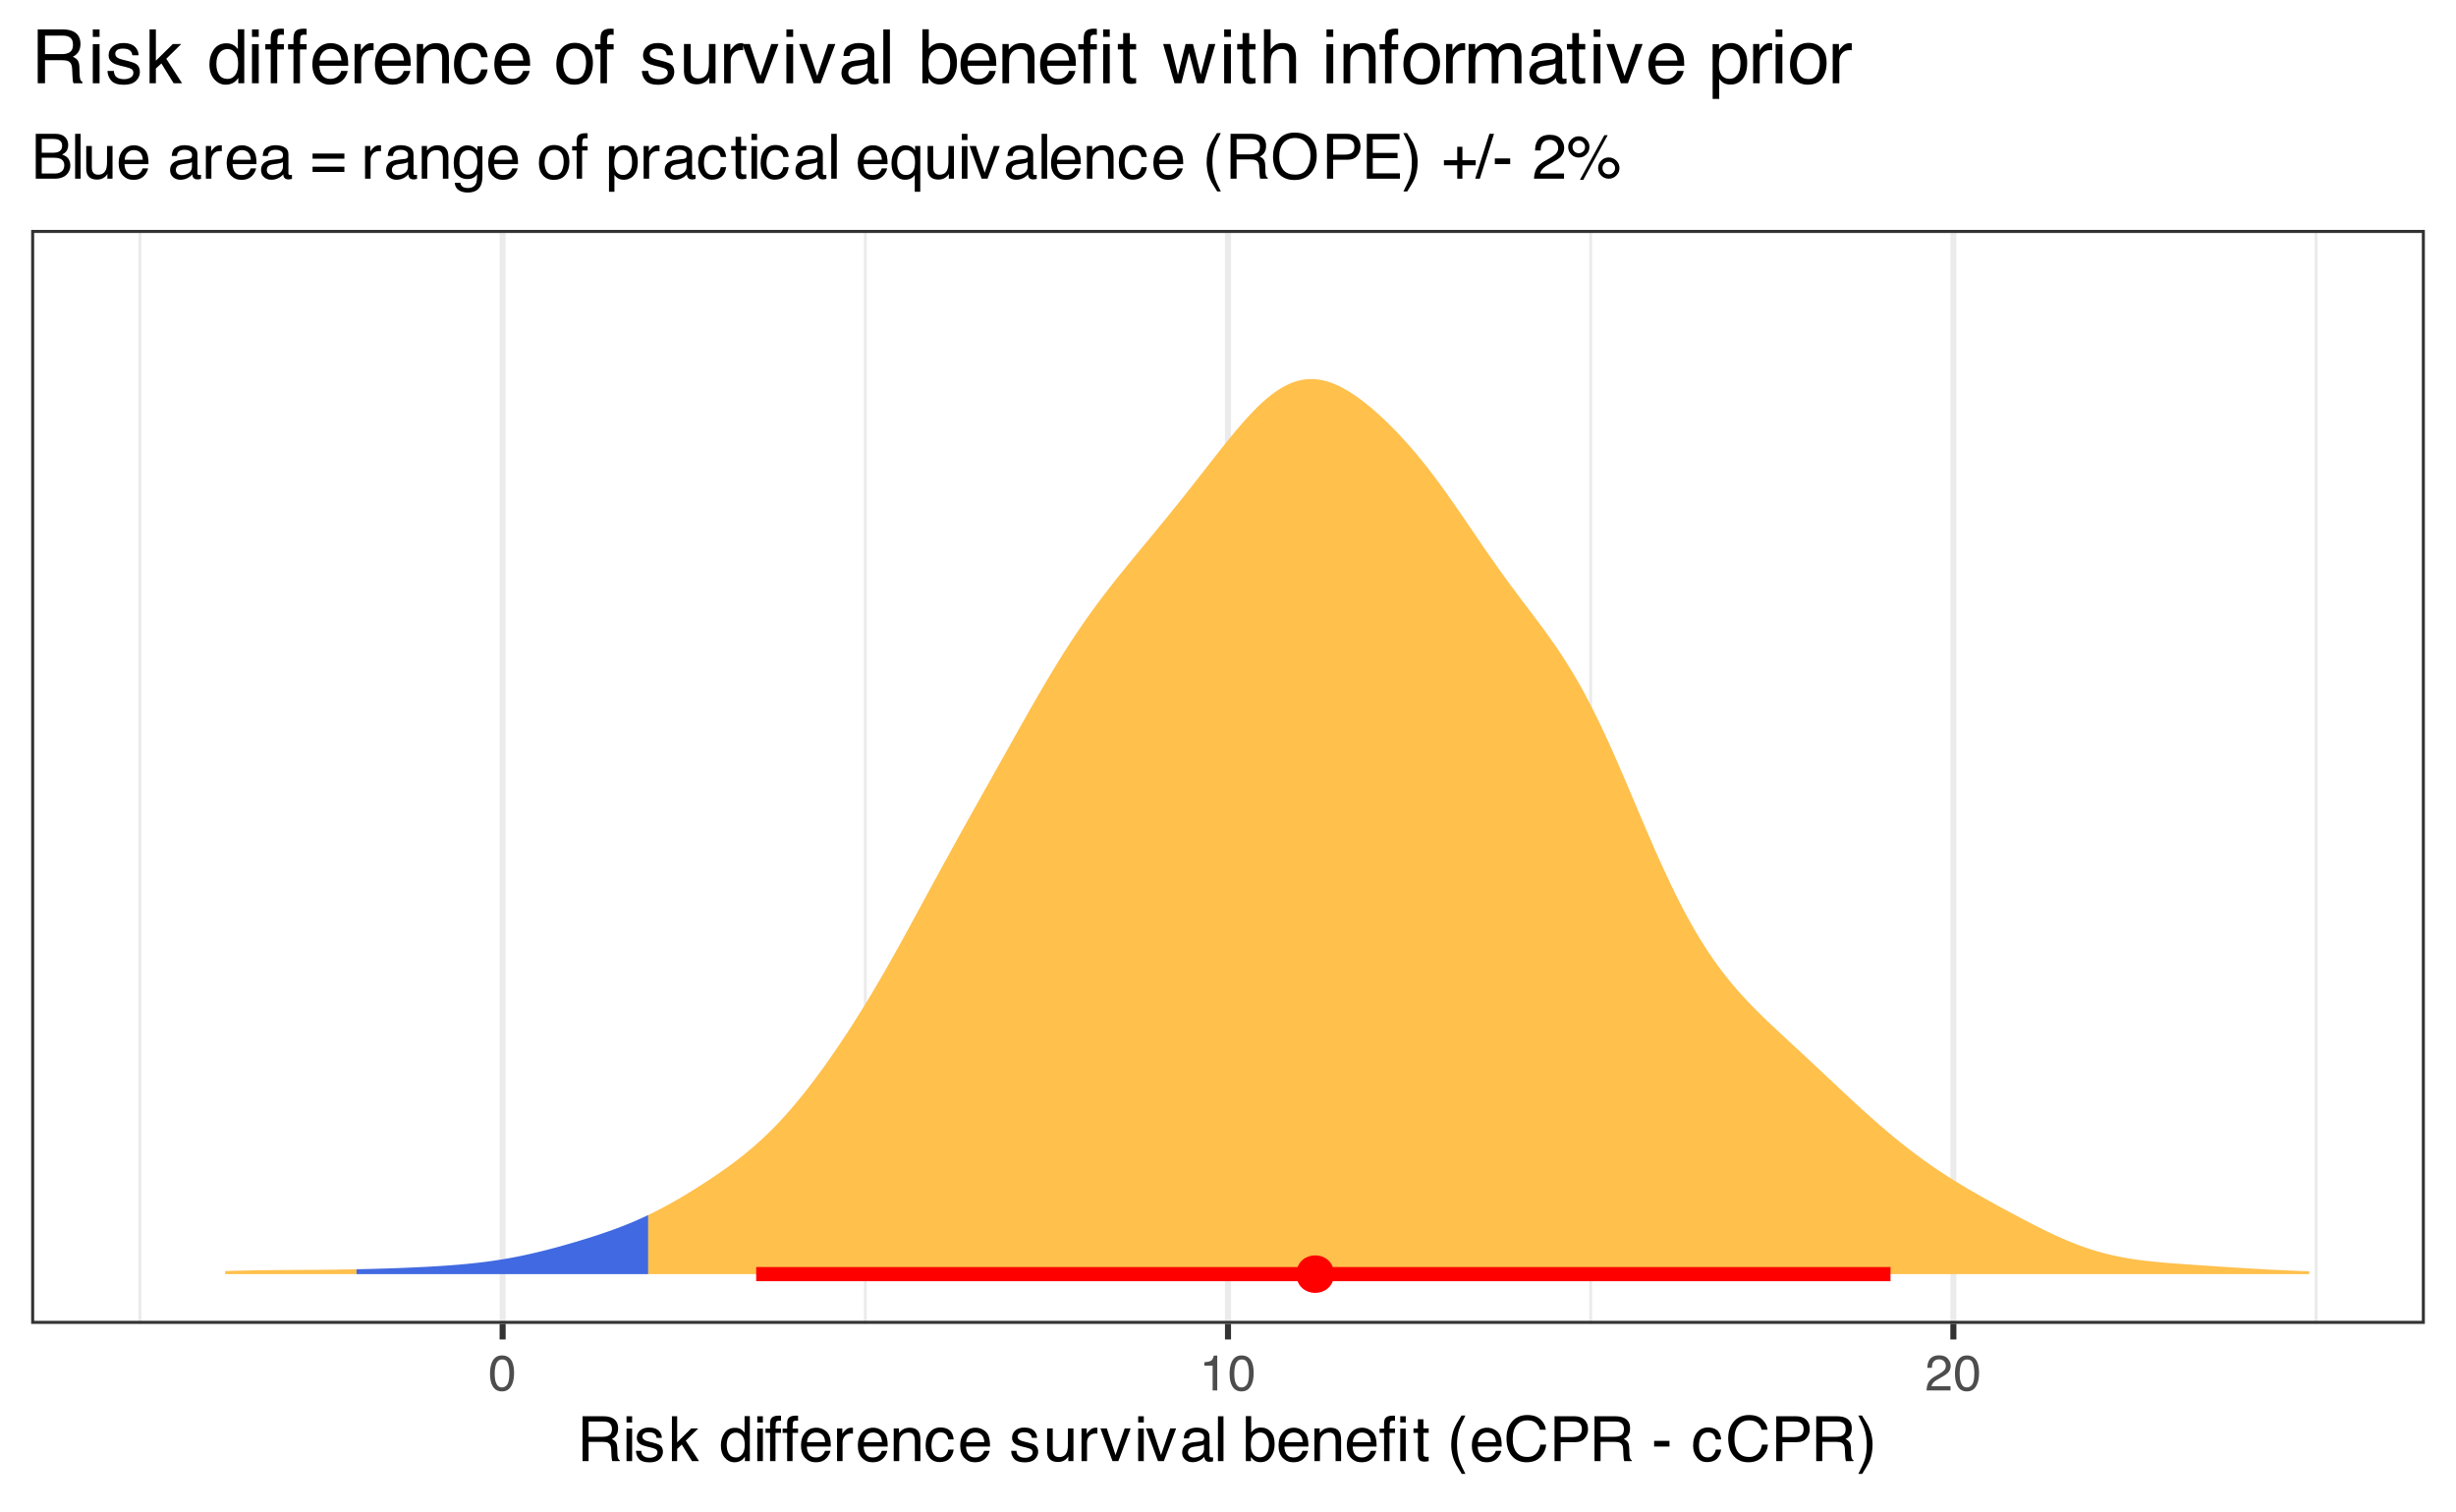 <?xml version="1.0" encoding="UTF-8"?>
<svg xmlns="http://www.w3.org/2000/svg" xmlns:xlink="http://www.w3.org/1999/xlink" width="432" height="266" viewBox="0 0 432 266">
<defs>
<g>
<g id="glyph-0-0">
<path d="M 0.281 0 L 0.281 -6.312 L 5.297 -6.312 L 5.297 0 Z M 4.5 -0.797 L 4.5 -5.516 L 1.078 -5.516 L 1.078 -0.797 Z M 4.5 -0.797 "/>
</g>
<g id="glyph-0-1">
<path d="M 2.375 -6.156 C 3.176 -6.156 3.754 -5.828 4.109 -5.172 C 4.379 -4.66 4.516 -3.961 4.516 -3.078 C 4.516 -2.242 4.391 -1.555 4.141 -1.016 C 3.785 -0.223 3.195 0.172 2.375 0.172 C 1.633 0.172 1.082 -0.148 0.719 -0.797 C 0.426 -1.328 0.281 -2.047 0.281 -2.953 C 0.281 -3.648 0.367 -4.25 0.547 -4.75 C 0.879 -5.688 1.488 -6.156 2.375 -6.156 Z M 2.375 -0.531 C 2.77 -0.531 3.086 -0.707 3.328 -1.062 C 3.566 -1.426 3.688 -2.086 3.688 -3.047 C 3.688 -3.754 3.598 -4.332 3.422 -4.781 C 3.254 -5.227 2.922 -5.453 2.422 -5.453 C 1.973 -5.453 1.641 -5.238 1.422 -4.812 C 1.211 -4.383 1.109 -3.754 1.109 -2.922 C 1.109 -2.297 1.176 -1.789 1.312 -1.406 C 1.52 -0.82 1.875 -0.531 2.375 -0.531 Z M 2.375 -0.531 "/>
</g>
<g id="glyph-0-2">
<path d="M 0.844 -4.359 L 0.844 -4.953 C 1.395 -5.004 1.781 -5.094 2 -5.219 C 2.227 -5.344 2.395 -5.645 2.5 -6.125 L 3.109 -6.125 L 3.109 0 L 2.297 0 L 2.297 -4.359 Z M 0.844 -4.359 "/>
</g>
<g id="glyph-0-3">
<path d="M 0.281 0 C 0.301 -0.531 0.406 -0.988 0.594 -1.375 C 0.789 -1.77 1.164 -2.129 1.719 -2.453 L 2.547 -2.922 C 2.91 -3.141 3.164 -3.328 3.312 -3.484 C 3.551 -3.711 3.672 -3.984 3.672 -4.297 C 3.672 -4.648 3.562 -4.93 3.344 -5.141 C 3.133 -5.359 2.848 -5.469 2.484 -5.469 C 1.961 -5.469 1.598 -5.266 1.391 -4.859 C 1.285 -4.648 1.227 -4.352 1.219 -3.969 L 0.422 -3.969 C 0.43 -4.5 0.531 -4.938 0.719 -5.281 C 1.051 -5.875 1.645 -6.172 2.5 -6.172 C 3.195 -6.172 3.707 -5.977 4.031 -5.594 C 4.363 -5.219 4.531 -4.797 4.531 -4.328 C 4.531 -3.836 4.352 -3.414 4 -3.062 C 3.801 -2.863 3.441 -2.617 2.922 -2.328 L 2.344 -2 C 2.062 -1.844 1.836 -1.695 1.672 -1.562 C 1.391 -1.312 1.211 -1.035 1.141 -0.734 L 4.5 -0.734 L 4.5 0 Z M 0.281 0 "/>
</g>
<g id="glyph-1-0">
<path d="M 0.359 0 L 0.359 -7.891 L 6.625 -7.891 L 6.625 0 Z M 5.625 -0.984 L 5.625 -6.906 L 1.344 -6.906 L 1.344 -0.984 Z M 5.625 -0.984 "/>
</g>
<g id="glyph-1-1">
<path d="M 4.5 -4.281 C 5.008 -4.281 5.41 -4.379 5.703 -4.578 C 5.992 -4.773 6.141 -5.133 6.141 -5.656 C 6.141 -6.219 5.93 -6.602 5.516 -6.812 C 5.297 -6.914 5.004 -6.969 4.641 -6.969 L 2.031 -6.969 L 2.031 -4.281 Z M 0.969 -7.891 L 4.625 -7.891 C 5.219 -7.891 5.711 -7.801 6.109 -7.625 C 6.848 -7.289 7.219 -6.672 7.219 -5.766 C 7.219 -5.285 7.117 -4.895 6.922 -4.594 C 6.734 -4.301 6.461 -4.062 6.109 -3.875 C 6.41 -3.75 6.641 -3.582 6.797 -3.375 C 6.953 -3.176 7.039 -2.848 7.062 -2.391 L 7.094 -1.328 C 7.102 -1.023 7.129 -0.801 7.172 -0.656 C 7.234 -0.406 7.348 -0.242 7.516 -0.172 L 7.516 0 L 6.203 0 C 6.172 -0.07 6.145 -0.16 6.125 -0.266 C 6.102 -0.367 6.082 -0.578 6.062 -0.891 L 6 -2.203 C 5.977 -2.711 5.789 -3.055 5.438 -3.234 C 5.227 -3.336 4.906 -3.391 4.469 -3.391 L 2.031 -3.391 L 2.031 0 L 0.969 0 Z M 0.969 -7.891 "/>
</g>
<g id="glyph-1-2">
<path d="M 0.703 -5.719 L 1.688 -5.719 L 1.688 0 L 0.703 0 Z M 0.703 -7.891 L 1.688 -7.891 L 1.688 -6.797 L 0.703 -6.797 Z M 0.703 -7.891 "/>
</g>
<g id="glyph-1-3">
<path d="M 1.281 -1.812 C 1.312 -1.488 1.395 -1.238 1.531 -1.062 C 1.77 -0.75 2.191 -0.594 2.797 -0.594 C 3.148 -0.594 3.461 -0.672 3.734 -0.828 C 4.004 -0.984 4.141 -1.223 4.141 -1.547 C 4.141 -1.797 4.031 -1.984 3.812 -2.109 C 3.676 -2.191 3.398 -2.285 2.984 -2.391 L 2.219 -2.578 C 1.727 -2.703 1.367 -2.836 1.141 -2.984 C 0.723 -3.254 0.516 -3.617 0.516 -4.078 C 0.516 -4.617 0.707 -5.055 1.094 -5.391 C 1.488 -5.734 2.02 -5.906 2.688 -5.906 C 3.551 -5.906 4.176 -5.648 4.562 -5.141 C 4.801 -4.816 4.914 -4.469 4.906 -4.094 L 4 -4.094 C 3.977 -4.312 3.898 -4.508 3.766 -4.688 C 3.547 -4.945 3.16 -5.078 2.609 -5.078 C 2.242 -5.078 1.969 -5.004 1.781 -4.859 C 1.594 -4.723 1.5 -4.539 1.5 -4.312 C 1.5 -4.062 1.625 -3.863 1.875 -3.719 C 2.008 -3.625 2.219 -3.539 2.5 -3.469 L 3.141 -3.312 C 3.836 -3.145 4.301 -2.984 4.531 -2.828 C 4.914 -2.578 5.109 -2.191 5.109 -1.672 C 5.109 -1.148 4.91 -0.703 4.516 -0.328 C 4.129 0.035 3.539 0.219 2.75 0.219 C 1.895 0.219 1.285 0.023 0.922 -0.359 C 0.566 -0.754 0.379 -1.238 0.359 -1.812 Z M 2.719 -5.891 Z M 2.719 -5.891 "/>
</g>
<g id="glyph-1-4">
<path d="M 0.688 -7.891 L 1.609 -7.891 L 1.609 -3.312 L 4.094 -5.75 L 5.328 -5.75 L 3.125 -3.594 L 5.453 0 L 4.219 0 L 2.422 -2.906 L 1.609 -2.156 L 1.609 0 L 0.688 0 Z M 0.688 -7.891 "/>
</g>
<g id="glyph-1-5">
</g>
<g id="glyph-1-6">
<path d="M 1.328 -2.812 C 1.328 -2.195 1.457 -1.68 1.719 -1.266 C 1.977 -0.848 2.395 -0.641 2.969 -0.641 C 3.414 -0.641 3.781 -0.832 4.062 -1.219 C 4.352 -1.602 4.5 -2.156 4.5 -2.875 C 4.5 -3.602 4.348 -4.141 4.047 -4.484 C 3.754 -4.836 3.391 -5.016 2.953 -5.016 C 2.473 -5.016 2.082 -4.828 1.781 -4.453 C 1.477 -4.078 1.328 -3.531 1.328 -2.812 Z M 2.781 -5.859 C 3.219 -5.859 3.586 -5.766 3.891 -5.578 C 4.055 -5.473 4.25 -5.285 4.469 -5.016 L 4.469 -7.922 L 5.391 -7.922 L 5.391 0 L 4.531 0 L 4.531 -0.797 C 4.301 -0.441 4.031 -0.188 3.719 -0.031 C 3.414 0.125 3.066 0.203 2.672 0.203 C 2.023 0.203 1.469 -0.062 1 -0.594 C 0.531 -1.133 0.297 -1.852 0.297 -2.75 C 0.297 -3.594 0.508 -4.32 0.938 -4.938 C 1.363 -5.551 1.977 -5.859 2.781 -5.859 Z M 2.781 -5.859 "/>
</g>
<g id="glyph-1-7">
<path d="M 0.953 -6.625 C 0.961 -7.031 1.031 -7.328 1.156 -7.516 C 1.383 -7.836 1.82 -8 2.469 -8 C 2.531 -8 2.594 -8 2.656 -8 C 2.719 -8 2.789 -7.992 2.875 -7.984 L 2.875 -7.094 C 2.77 -7.102 2.695 -7.109 2.656 -7.109 C 2.613 -7.109 2.57 -7.109 2.531 -7.109 C 2.238 -7.109 2.062 -7.031 2 -6.875 C 1.945 -6.727 1.922 -6.344 1.922 -5.719 L 2.875 -5.719 L 2.875 -4.969 L 1.906 -4.969 L 1.906 0 L 0.953 0 L 0.953 -4.969 L 0.156 -4.969 L 0.156 -5.719 L 0.953 -5.719 Z M 0.953 -6.625 "/>
</g>
<g id="glyph-1-8">
<path d="M 3.109 -5.875 C 3.516 -5.875 3.906 -5.781 4.281 -5.594 C 4.664 -5.406 4.961 -5.156 5.172 -4.844 C 5.359 -4.562 5.484 -4.223 5.547 -3.828 C 5.609 -3.566 5.641 -3.145 5.641 -2.562 L 1.422 -2.562 C 1.441 -1.977 1.578 -1.508 1.828 -1.156 C 2.086 -0.812 2.488 -0.641 3.031 -0.641 C 3.539 -0.641 3.945 -0.805 4.25 -1.141 C 4.414 -1.328 4.535 -1.551 4.609 -1.812 L 5.562 -1.812 C 5.531 -1.594 5.441 -1.352 5.297 -1.094 C 5.16 -0.832 5.004 -0.625 4.828 -0.469 C 4.535 -0.176 4.176 0.02 3.75 0.125 C 3.508 0.176 3.242 0.203 2.953 0.203 C 2.234 0.203 1.625 -0.055 1.125 -0.578 C 0.633 -1.098 0.391 -1.828 0.391 -2.766 C 0.391 -3.691 0.641 -4.441 1.141 -5.016 C 1.641 -5.586 2.297 -5.875 3.109 -5.875 Z M 4.641 -3.328 C 4.609 -3.754 4.52 -4.094 4.375 -4.344 C 4.102 -4.801 3.66 -5.031 3.047 -5.031 C 2.598 -5.031 2.223 -4.867 1.922 -4.547 C 1.629 -4.234 1.473 -3.828 1.453 -3.328 Z M 3.016 -5.891 Z M 3.016 -5.891 "/>
</g>
<g id="glyph-1-9">
<path d="M 0.734 -5.75 L 1.656 -5.75 L 1.656 -4.766 C 1.727 -4.953 1.91 -5.18 2.203 -5.453 C 2.492 -5.734 2.832 -5.875 3.219 -5.875 C 3.238 -5.875 3.27 -5.875 3.312 -5.875 C 3.352 -5.875 3.426 -5.867 3.531 -5.859 L 3.531 -4.828 C 3.477 -4.836 3.426 -4.844 3.375 -4.844 C 3.32 -4.852 3.27 -4.859 3.219 -4.859 C 2.727 -4.859 2.352 -4.703 2.094 -4.391 C 1.832 -4.078 1.703 -3.719 1.703 -3.312 L 1.703 0 L 0.734 0 Z M 0.734 -5.75 "/>
</g>
<g id="glyph-1-10">
<path d="M 0.703 -5.75 L 1.625 -5.75 L 1.625 -4.938 C 1.895 -5.27 2.18 -5.508 2.484 -5.656 C 2.797 -5.801 3.133 -5.875 3.5 -5.875 C 4.32 -5.875 4.875 -5.594 5.156 -5.031 C 5.312 -4.719 5.391 -4.27 5.391 -3.688 L 5.391 0 L 4.422 0 L 4.422 -3.625 C 4.422 -3.977 4.367 -4.258 4.266 -4.469 C 4.086 -4.832 3.773 -5.016 3.328 -5.016 C 3.098 -5.016 2.91 -4.988 2.766 -4.938 C 2.492 -4.863 2.258 -4.707 2.062 -4.469 C 1.906 -4.281 1.801 -4.082 1.75 -3.875 C 1.695 -3.676 1.672 -3.391 1.672 -3.016 L 1.672 0 L 0.703 0 Z M 2.984 -5.891 Z M 2.984 -5.891 "/>
</g>
<g id="glyph-1-11">
<path d="M 2.922 -5.922 C 3.578 -5.922 4.109 -5.758 4.516 -5.438 C 4.922 -5.125 5.164 -4.582 5.25 -3.812 L 4.297 -3.812 C 4.242 -4.164 4.113 -4.457 3.906 -4.688 C 3.707 -4.926 3.379 -5.047 2.922 -5.047 C 2.305 -5.047 1.867 -4.75 1.609 -4.156 C 1.43 -3.758 1.344 -3.273 1.344 -2.703 C 1.344 -2.129 1.461 -1.645 1.703 -1.25 C 1.953 -0.852 2.336 -0.656 2.859 -0.656 C 3.266 -0.656 3.582 -0.773 3.812 -1.016 C 4.051 -1.266 4.211 -1.602 4.297 -2.031 L 5.25 -2.031 C 5.133 -1.27 4.863 -0.711 4.438 -0.359 C 4.008 -0.004 3.457 0.172 2.781 0.172 C 2.031 0.172 1.43 -0.102 0.984 -0.656 C 0.535 -1.207 0.312 -1.895 0.312 -2.719 C 0.312 -3.727 0.555 -4.516 1.047 -5.078 C 1.535 -5.641 2.16 -5.922 2.922 -5.922 Z M 2.781 -5.891 Z M 2.781 -5.891 "/>
</g>
<g id="glyph-1-12">
<path d="M 1.672 -5.75 L 1.672 -1.938 C 1.672 -1.645 1.719 -1.406 1.812 -1.219 C 1.988 -0.875 2.312 -0.703 2.781 -0.703 C 3.445 -0.703 3.906 -1 4.156 -1.594 C 4.281 -1.914 4.344 -2.359 4.344 -2.922 L 4.344 -5.75 L 5.312 -5.75 L 5.312 0 L 4.406 0 L 4.422 -0.844 C 4.297 -0.625 4.141 -0.441 3.953 -0.297 C 3.578 0.004 3.129 0.156 2.609 0.156 C 1.785 0.156 1.223 -0.117 0.922 -0.672 C 0.766 -0.961 0.688 -1.352 0.688 -1.844 L 0.688 -5.75 Z M 3 -5.891 Z M 3 -5.891 "/>
</g>
<g id="glyph-1-13">
<path d="M 1.188 -5.75 L 2.719 -1.062 L 4.328 -5.75 L 5.375 -5.75 L 3.219 0 L 2.188 0 L 0.062 -5.75 Z M 1.188 -5.75 "/>
</g>
<g id="glyph-1-14">
<path d="M 1.453 -1.531 C 1.453 -1.25 1.551 -1.023 1.75 -0.859 C 1.957 -0.703 2.203 -0.625 2.484 -0.625 C 2.816 -0.625 3.145 -0.703 3.469 -0.859 C 4.008 -1.117 4.281 -1.551 4.281 -2.156 L 4.281 -2.922 C 4.156 -2.848 4 -2.785 3.812 -2.734 C 3.633 -2.691 3.453 -2.656 3.266 -2.625 L 2.688 -2.562 C 2.332 -2.508 2.066 -2.438 1.891 -2.344 C 1.598 -2.164 1.453 -1.895 1.453 -1.531 Z M 3.797 -3.484 C 4.016 -3.516 4.16 -3.609 4.234 -3.766 C 4.273 -3.848 4.297 -3.973 4.297 -4.141 C 4.297 -4.461 4.176 -4.695 3.938 -4.844 C 3.707 -5 3.375 -5.078 2.938 -5.078 C 2.438 -5.078 2.082 -4.941 1.875 -4.672 C 1.75 -4.516 1.672 -4.289 1.641 -4 L 0.734 -4 C 0.754 -4.707 0.984 -5.195 1.422 -5.469 C 1.867 -5.75 2.383 -5.891 2.969 -5.891 C 3.645 -5.891 4.191 -5.758 4.609 -5.5 C 5.035 -5.25 5.25 -4.848 5.25 -4.297 L 5.25 -0.984 C 5.25 -0.891 5.266 -0.812 5.297 -0.75 C 5.336 -0.688 5.426 -0.656 5.562 -0.656 C 5.602 -0.656 5.648 -0.656 5.703 -0.656 C 5.766 -0.664 5.82 -0.676 5.875 -0.688 L 5.875 0.031 C 5.727 0.07 5.613 0.098 5.531 0.109 C 5.457 0.117 5.352 0.125 5.219 0.125 C 4.883 0.125 4.641 0.004 4.484 -0.234 C 4.41 -0.359 4.359 -0.535 4.328 -0.766 C 4.129 -0.504 3.844 -0.281 3.469 -0.094 C 3.102 0.094 2.695 0.188 2.25 0.188 C 1.719 0.188 1.281 0.023 0.938 -0.297 C 0.602 -0.617 0.438 -1.023 0.438 -1.516 C 0.438 -2.047 0.602 -2.457 0.938 -2.75 C 1.27 -3.039 1.707 -3.223 2.25 -3.297 Z M 2.984 -5.891 Z M 2.984 -5.891 "/>
</g>
<g id="glyph-1-15">
<path d="M 0.734 -7.891 L 1.703 -7.891 L 1.703 0 L 0.734 0 Z M 0.734 -7.891 "/>
</g>
<g id="glyph-1-16">
<path d="M 0.641 -7.922 L 1.578 -7.922 L 1.578 -5.047 C 1.785 -5.328 2.035 -5.539 2.328 -5.688 C 2.617 -5.832 2.938 -5.906 3.281 -5.906 C 4 -5.906 4.582 -5.656 5.031 -5.156 C 5.477 -4.664 5.703 -3.941 5.703 -2.984 C 5.703 -2.078 5.477 -1.32 5.031 -0.719 C 4.594 -0.113 3.984 0.188 3.203 0.188 C 2.766 0.188 2.395 0.078 2.094 -0.141 C 1.914 -0.266 1.727 -0.461 1.531 -0.734 L 1.531 0 L 0.641 0 Z M 3.141 -0.672 C 3.672 -0.672 4.062 -0.879 4.312 -1.297 C 4.57 -1.711 4.703 -2.258 4.703 -2.938 C 4.703 -3.539 4.57 -4.039 4.312 -4.438 C 4.062 -4.832 3.68 -5.031 3.172 -5.031 C 2.734 -5.031 2.348 -4.867 2.016 -4.547 C 1.68 -4.223 1.516 -3.688 1.516 -2.938 C 1.516 -2.395 1.582 -1.957 1.719 -1.625 C 1.977 -0.988 2.453 -0.672 3.141 -0.672 Z M 3.141 -0.672 "/>
</g>
<g id="glyph-1-17">
<path d="M 0.953 -6.625 C 0.961 -7.031 1.031 -7.328 1.156 -7.516 C 1.383 -7.836 1.82 -8 2.469 -8 C 2.531 -8 2.594 -8 2.656 -8 C 2.719 -8 2.789 -7.992 2.875 -7.984 L 2.875 -7.094 C 2.77 -7.102 2.695 -7.109 2.656 -7.109 C 2.613 -7.109 2.57 -7.109 2.531 -7.109 C 2.238 -7.109 2.062 -7.031 2 -6.875 C 1.945 -6.727 1.922 -6.344 1.922 -5.719 L 2.875 -5.719 L 2.875 -4.969 L 1.906 -4.969 L 1.906 0 L 0.953 0 L 0.953 -4.969 L 0.156 -4.969 L 0.156 -5.719 L 0.953 -5.719 Z M 3.797 -6.797 L 3.797 -7.891 L 4.766 -7.891 L 4.766 -6.797 Z M 3.797 -5.719 L 4.766 -5.719 L 4.766 0 L 3.797 0 Z M 3.797 -5.719 "/>
</g>
<g id="glyph-1-18">
<path d="M 0.906 -7.359 L 1.875 -7.359 L 1.875 -5.75 L 2.797 -5.75 L 2.797 -4.969 L 1.875 -4.969 L 1.875 -1.203 C 1.875 -1.004 1.941 -0.875 2.078 -0.812 C 2.16 -0.77 2.285 -0.75 2.453 -0.75 C 2.504 -0.75 2.555 -0.75 2.609 -0.75 C 2.66 -0.75 2.723 -0.754 2.797 -0.766 L 2.797 0 C 2.68 0.031 2.562 0.051 2.438 0.062 C 2.32 0.082 2.195 0.094 2.062 0.094 C 1.613 0.094 1.305 -0.02 1.141 -0.25 C 0.984 -0.488 0.906 -0.789 0.906 -1.156 L 0.906 -4.969 L 0.125 -4.969 L 0.125 -5.75 L 0.906 -5.75 Z M 0.906 -7.359 "/>
</g>
<g id="glyph-1-19">
<path d="M 3.25 -8.016 C 2.688 -6.922 2.32 -6.117 2.156 -5.609 C 1.906 -4.828 1.781 -3.922 1.781 -2.891 C 1.781 -1.848 1.926 -0.898 2.219 -0.047 C 2.395 0.484 2.742 1.25 3.266 2.25 L 2.625 2.25 C 2.102 1.426 1.781 0.898 1.656 0.672 C 1.531 0.453 1.391 0.148 1.234 -0.234 C 1.035 -0.766 0.898 -1.332 0.828 -1.938 C 0.785 -2.25 0.766 -2.547 0.766 -2.828 C 0.766 -3.891 0.93 -4.832 1.266 -5.656 C 1.473 -6.188 1.91 -6.973 2.578 -8.016 Z M 3.25 -8.016 "/>
</g>
<g id="glyph-1-20">
<path d="M 4.156 -8.109 C 5.156 -8.109 5.93 -7.844 6.484 -7.312 C 7.035 -6.789 7.344 -6.191 7.406 -5.516 L 6.359 -5.516 C 6.242 -6.023 6.008 -6.426 5.656 -6.719 C 5.301 -7.02 4.805 -7.172 4.172 -7.172 C 3.398 -7.172 2.773 -6.895 2.297 -6.344 C 1.816 -5.801 1.578 -4.969 1.578 -3.844 C 1.578 -2.914 1.789 -2.164 2.219 -1.594 C 2.656 -1.02 3.301 -0.734 4.156 -0.734 C 4.938 -0.734 5.535 -1.035 5.953 -1.641 C 6.172 -1.961 6.332 -2.383 6.438 -2.906 L 7.484 -2.906 C 7.391 -2.07 7.082 -1.375 6.562 -0.812 C 5.938 -0.133 5.086 0.203 4.016 0.203 C 3.098 0.203 2.332 -0.07 1.719 -0.625 C 0.895 -1.363 0.484 -2.5 0.484 -4.031 C 0.484 -5.195 0.789 -6.148 1.406 -6.891 C 2.07 -7.703 2.988 -8.109 4.156 -8.109 Z M 3.953 -8.109 Z M 3.953 -8.109 "/>
</g>
<g id="glyph-1-21">
<path d="M 0.938 -7.891 L 4.484 -7.891 C 5.191 -7.891 5.758 -7.691 6.188 -7.297 C 6.613 -6.898 6.828 -6.344 6.828 -5.625 C 6.828 -5.008 6.633 -4.473 6.25 -4.016 C 5.875 -3.555 5.285 -3.328 4.484 -3.328 L 2.016 -3.328 L 2.016 0 L 0.938 0 Z M 5.75 -5.625 C 5.75 -6.207 5.535 -6.602 5.109 -6.812 C 4.867 -6.914 4.547 -6.969 4.141 -6.969 L 2.016 -6.969 L 2.016 -4.234 L 4.141 -4.234 C 4.617 -4.234 5.004 -4.332 5.297 -4.531 C 5.598 -4.738 5.75 -5.102 5.75 -5.625 Z M 5.75 -5.625 "/>
</g>
<g id="glyph-1-22">
<path d="M 0.453 -3.562 L 3.156 -3.562 L 3.156 -2.562 L 0.453 -2.562 Z M 0.453 -3.562 "/>
</g>
<g id="glyph-1-23">
<path d="M 0.375 2.25 C 0.945 1.133 1.316 0.32 1.484 -0.188 C 1.734 -0.957 1.859 -1.859 1.859 -2.891 C 1.859 -3.922 1.711 -4.867 1.422 -5.734 C 1.242 -6.266 0.891 -7.023 0.359 -8.016 L 1.016 -8.016 C 1.566 -7.141 1.898 -6.598 2.016 -6.391 C 2.129 -6.18 2.254 -5.895 2.391 -5.531 C 2.566 -5.082 2.691 -4.641 2.766 -4.203 C 2.836 -3.773 2.875 -3.359 2.875 -2.953 C 2.875 -1.891 2.707 -0.941 2.375 -0.109 C 2.156 0.422 1.711 1.207 1.047 2.25 Z M 0.375 2.25 "/>
</g>
<g id="glyph-1-24">
<path d="M 3.797 -4.562 C 4.254 -4.562 4.609 -4.625 4.859 -4.75 C 5.254 -4.938 5.453 -5.289 5.453 -5.812 C 5.453 -6.32 5.238 -6.664 4.812 -6.844 C 4.582 -6.945 4.234 -7 3.766 -7 L 1.859 -7 L 1.859 -4.562 Z M 4.156 -0.906 C 4.812 -0.906 5.281 -1.098 5.562 -1.484 C 5.738 -1.723 5.828 -2.016 5.828 -2.359 C 5.828 -2.93 5.57 -3.32 5.062 -3.531 C 4.789 -3.633 4.43 -3.688 3.984 -3.688 L 1.859 -3.688 L 1.859 -0.906 Z M 0.812 -7.891 L 4.203 -7.891 C 5.129 -7.891 5.785 -7.613 6.172 -7.062 C 6.398 -6.738 6.516 -6.363 6.516 -5.938 C 6.516 -5.438 6.375 -5.023 6.094 -4.703 C 5.945 -4.535 5.734 -4.383 5.453 -4.25 C 5.859 -4.094 6.16 -3.922 6.359 -3.734 C 6.711 -3.391 6.891 -2.91 6.891 -2.297 C 6.891 -1.797 6.734 -1.336 6.422 -0.922 C 5.941 -0.305 5.18 0 4.141 0 L 0.812 0 Z M 0.812 -7.891 "/>
</g>
<g id="glyph-1-25">
<path d="M 6.094 -4.422 L 6.094 -3.516 L 0.5 -3.516 L 0.5 -4.422 Z M 6.094 -2.109 L 6.094 -1.188 L 0.5 -1.188 L 0.5 -2.109 Z M 6.094 -2.109 "/>
</g>
<g id="glyph-1-26">
<path d="M 2.734 -5.859 C 3.191 -5.859 3.586 -5.742 3.922 -5.516 C 4.098 -5.391 4.285 -5.207 4.484 -4.969 L 4.484 -5.703 L 5.375 -5.703 L 5.375 -0.469 C 5.375 0.258 5.266 0.836 5.047 1.266 C 4.648 2.047 3.895 2.438 2.781 2.438 C 2.156 2.438 1.629 2.297 1.203 2.016 C 0.785 1.734 0.551 1.301 0.5 0.719 L 1.484 0.719 C 1.535 0.969 1.629 1.164 1.766 1.312 C 1.984 1.531 2.328 1.641 2.797 1.641 C 3.535 1.641 4.02 1.375 4.25 0.844 C 4.383 0.539 4.445 -0.004 4.438 -0.797 C 4.25 -0.504 4.016 -0.285 3.734 -0.141 C 3.461 -0.004 3.109 0.062 2.672 0.062 C 2.047 0.062 1.5 -0.156 1.031 -0.594 C 0.562 -1.031 0.328 -1.758 0.328 -2.781 C 0.328 -3.75 0.562 -4.504 1.031 -5.047 C 1.5 -5.586 2.066 -5.859 2.734 -5.859 Z M 4.484 -2.906 C 4.484 -3.613 4.332 -4.141 4.031 -4.484 C 3.738 -4.828 3.367 -5 2.922 -5 C 2.234 -5 1.766 -4.68 1.516 -4.047 C 1.391 -3.703 1.328 -3.254 1.328 -2.703 C 1.328 -2.055 1.457 -1.562 1.719 -1.219 C 1.977 -0.883 2.332 -0.719 2.781 -0.719 C 3.469 -0.719 3.957 -1.031 4.25 -1.656 C 4.406 -2.008 4.484 -2.426 4.484 -2.906 Z M 2.859 -5.891 Z M 2.859 -5.891 "/>
</g>
<g id="glyph-1-27">
<path d="M 2.984 -0.625 C 3.629 -0.625 4.07 -0.863 4.312 -1.344 C 4.551 -1.832 4.672 -2.375 4.672 -2.969 C 4.672 -3.508 4.582 -3.945 4.406 -4.281 C 4.133 -4.812 3.664 -5.078 3 -5.078 C 2.406 -5.078 1.973 -4.848 1.703 -4.391 C 1.441 -3.941 1.312 -3.398 1.312 -2.766 C 1.312 -2.148 1.441 -1.641 1.703 -1.234 C 1.973 -0.828 2.398 -0.625 2.984 -0.625 Z M 3.031 -5.922 C 3.77 -5.922 4.395 -5.672 4.906 -5.172 C 5.414 -4.68 5.672 -3.957 5.672 -3 C 5.672 -2.07 5.445 -1.305 5 -0.703 C 4.551 -0.098 3.852 0.203 2.906 0.203 C 2.113 0.203 1.484 -0.062 1.016 -0.594 C 0.547 -1.125 0.312 -1.844 0.312 -2.75 C 0.312 -3.719 0.555 -4.488 1.047 -5.062 C 1.535 -5.633 2.195 -5.922 3.031 -5.922 Z M 3 -5.891 Z M 3 -5.891 "/>
</g>
<g id="glyph-1-28">
<path d="M 3.141 -0.656 C 3.586 -0.656 3.957 -0.844 4.25 -1.219 C 4.551 -1.594 4.703 -2.156 4.703 -2.906 C 4.703 -3.363 4.641 -3.758 4.516 -4.094 C 4.266 -4.727 3.805 -5.047 3.141 -5.047 C 2.461 -5.047 2.004 -4.711 1.766 -4.047 C 1.629 -3.68 1.562 -3.223 1.562 -2.672 C 1.562 -2.234 1.629 -1.859 1.766 -1.547 C 2.016 -0.953 2.473 -0.656 3.141 -0.656 Z M 0.641 -5.719 L 1.578 -5.719 L 1.578 -4.969 C 1.766 -5.227 1.973 -5.426 2.203 -5.562 C 2.535 -5.781 2.922 -5.891 3.359 -5.891 C 4.004 -5.891 4.555 -5.641 5.016 -5.141 C 5.473 -4.641 5.703 -3.926 5.703 -3 C 5.703 -1.75 5.375 -0.852 4.719 -0.312 C 4.301 0.02 3.816 0.188 3.266 0.188 C 2.828 0.188 2.461 0.094 2.172 -0.094 C 2.004 -0.195 1.812 -0.379 1.594 -0.641 L 1.594 2.297 L 0.641 2.297 Z M 0.641 -5.719 "/>
</g>
<g id="glyph-1-29">
<path d="M 1.328 -2.797 C 1.328 -2.297 1.398 -1.879 1.547 -1.547 C 1.785 -0.953 2.227 -0.656 2.875 -0.656 C 3.539 -0.656 4.004 -0.969 4.266 -1.594 C 4.398 -1.938 4.469 -2.379 4.469 -2.922 C 4.469 -3.422 4.391 -3.836 4.234 -4.172 C 3.973 -4.742 3.516 -5.031 2.859 -5.031 C 2.441 -5.031 2.082 -4.848 1.781 -4.484 C 1.477 -4.117 1.328 -3.555 1.328 -2.797 Z M 2.766 -5.875 C 3.234 -5.875 3.633 -5.754 3.969 -5.516 C 4.145 -5.391 4.316 -5.203 4.484 -4.953 L 4.484 -5.75 L 5.391 -5.75 L 5.391 2.297 L 4.422 2.297 L 4.422 -0.656 C 4.266 -0.406 4.039 -0.203 3.75 -0.047 C 3.469 0.109 3.113 0.188 2.688 0.188 C 2.07 0.188 1.523 -0.051 1.047 -0.531 C 0.566 -1.008 0.328 -1.742 0.328 -2.734 C 0.328 -3.648 0.551 -4.398 1 -4.984 C 1.457 -5.578 2.047 -5.875 2.766 -5.875 Z M 2.766 -5.875 "/>
</g>
<g id="glyph-1-30">
<path d="M 4.25 -8.109 C 5.633 -8.109 6.664 -7.66 7.344 -6.766 C 7.863 -6.066 8.125 -5.172 8.125 -4.078 C 8.125 -2.898 7.82 -1.922 7.219 -1.141 C 6.52 -0.223 5.52 0.234 4.219 0.234 C 3.008 0.234 2.055 -0.164 1.359 -0.969 C 0.742 -1.738 0.438 -2.719 0.438 -3.906 C 0.438 -4.969 0.695 -5.879 1.219 -6.641 C 1.906 -7.617 2.914 -8.109 4.25 -8.109 Z M 4.344 -0.719 C 5.289 -0.719 5.973 -1.055 6.391 -1.734 C 6.816 -2.41 7.031 -3.188 7.031 -4.062 C 7.031 -4.988 6.785 -5.734 6.297 -6.297 C 5.805 -6.867 5.145 -7.156 4.312 -7.156 C 3.488 -7.156 2.816 -6.875 2.297 -6.312 C 1.785 -5.75 1.531 -4.922 1.531 -3.828 C 1.531 -2.961 1.75 -2.227 2.188 -1.625 C 2.633 -1.02 3.352 -0.719 4.344 -0.719 Z M 4.281 -8.109 Z M 4.281 -8.109 "/>
</g>
<g id="glyph-1-31">
<path d="M 0.938 -7.891 L 6.688 -7.891 L 6.688 -6.922 L 1.984 -6.922 L 1.984 -4.531 L 6.344 -4.531 L 6.344 -3.609 L 1.984 -3.609 L 1.984 -0.938 L 6.766 -0.938 L 6.766 0 L 0.938 0 Z M 3.859 -7.891 Z M 3.859 -7.891 "/>
</g>
<g id="glyph-1-32">
<path d="M 0.5 -2.359 L 0.5 -3.25 L 2.844 -3.25 L 2.844 -5.609 L 3.75 -5.609 L 3.75 -3.25 L 6.094 -3.25 L 6.094 -2.359 L 3.75 -2.359 L 3.75 0 L 2.844 0 L 2.844 -2.359 Z M 0.5 -2.359 "/>
</g>
<g id="glyph-1-33">
<path d="M 2.5 -7.891 L 3.312 -7.891 L 0.812 0 L 0 0 Z M 2.5 -7.891 "/>
</g>
<g id="glyph-1-34">
<path d="M 0.344 0 C 0.375 -0.664 0.508 -1.242 0.75 -1.734 C 0.988 -2.223 1.457 -2.664 2.156 -3.062 L 3.188 -3.656 C 3.645 -3.926 3.969 -4.156 4.156 -4.344 C 4.445 -4.645 4.594 -4.988 4.594 -5.375 C 4.594 -5.82 4.457 -6.176 4.188 -6.438 C 3.914 -6.695 3.555 -6.828 3.109 -6.828 C 2.453 -6.828 1.992 -6.578 1.734 -6.078 C 1.598 -5.805 1.523 -5.438 1.516 -4.969 L 0.531 -4.969 C 0.539 -5.633 0.664 -6.176 0.906 -6.594 C 1.32 -7.344 2.062 -7.719 3.125 -7.719 C 4 -7.719 4.641 -7.477 5.047 -7 C 5.453 -6.531 5.656 -6.004 5.656 -5.422 C 5.656 -4.797 5.441 -4.266 5.016 -3.828 C 4.766 -3.578 4.312 -3.27 3.656 -2.906 L 2.922 -2.5 C 2.578 -2.312 2.301 -2.129 2.094 -1.953 C 1.738 -1.641 1.516 -1.289 1.422 -0.906 L 5.625 -0.906 L 5.625 0 Z M 0.344 0 "/>
</g>
<g id="glyph-1-35">
<path d="M 7.5 -3.734 C 8.008 -3.734 8.445 -3.551 8.812 -3.188 C 9.188 -2.82 9.375 -2.383 9.375 -1.875 C 9.375 -1.352 9.188 -0.91 8.812 -0.547 C 8.445 -0.18 8.008 0 7.5 0 C 6.977 0 6.535 -0.18 6.172 -0.547 C 5.805 -0.91 5.625 -1.352 5.625 -1.875 C 5.625 -2.383 5.805 -2.82 6.172 -3.188 C 6.535 -3.551 6.977 -3.734 7.5 -3.734 Z M 6.719 -7.656 L 7.312 -7.656 L 3.016 0.203 L 2.422 0.203 Z M 2.219 -4.484 C 2.531 -4.484 2.789 -4.586 3 -4.797 C 3.219 -5.016 3.328 -5.281 3.328 -5.594 C 3.328 -5.895 3.219 -6.148 3 -6.359 C 2.789 -6.578 2.531 -6.688 2.219 -6.688 C 1.914 -6.688 1.656 -6.578 1.438 -6.359 C 1.227 -6.148 1.125 -5.895 1.125 -5.594 C 1.125 -5.281 1.227 -5.016 1.438 -4.797 C 1.656 -4.586 1.914 -4.484 2.219 -4.484 Z M 2.219 -7.453 C 2.738 -7.453 3.18 -7.27 3.547 -6.906 C 3.91 -6.539 4.094 -6.102 4.094 -5.594 C 4.094 -5.07 3.91 -4.629 3.547 -4.266 C 3.18 -3.898 2.738 -3.719 2.219 -3.719 C 1.707 -3.719 1.27 -3.898 0.906 -4.266 C 0.539 -4.629 0.359 -5.07 0.359 -5.594 C 0.359 -6.102 0.539 -6.539 0.906 -6.906 C 1.27 -7.27 1.707 -7.453 2.219 -7.453 Z M 7.5 -0.766 C 7.801 -0.766 8.062 -0.867 8.281 -1.078 C 8.5 -1.297 8.609 -1.562 8.609 -1.875 C 8.609 -2.176 8.5 -2.43 8.281 -2.641 C 8.062 -2.859 7.801 -2.969 7.5 -2.969 C 7.188 -2.969 6.922 -2.859 6.703 -2.641 C 6.492 -2.43 6.391 -2.176 6.391 -1.875 C 6.391 -1.562 6.492 -1.297 6.703 -1.078 C 6.922 -0.867 7.188 -0.766 7.5 -0.766 Z M 7.5 -0.766 "/>
</g>
<g id="glyph-2-0">
<path d="M 0.422 0 L 0.422 -9.469 L 7.938 -9.469 L 7.938 0 Z M 6.75 -1.188 L 6.75 -8.281 L 1.609 -8.281 L 1.609 -1.188 Z M 6.75 -1.188 "/>
</g>
<g id="glyph-2-1">
<path d="M 5.406 -5.125 C 6.008 -5.125 6.484 -5.242 6.828 -5.484 C 7.18 -5.734 7.359 -6.172 7.359 -6.797 C 7.359 -7.473 7.113 -7.93 6.625 -8.172 C 6.363 -8.305 6.016 -8.375 5.578 -8.375 L 2.438 -8.375 L 2.438 -5.125 Z M 1.156 -9.469 L 5.547 -9.469 C 6.266 -9.469 6.859 -9.363 7.328 -9.156 C 8.223 -8.75 8.672 -8.004 8.672 -6.922 C 8.672 -6.348 8.551 -5.879 8.312 -5.516 C 8.082 -5.16 7.754 -4.875 7.328 -4.656 C 7.703 -4.5 7.984 -4.297 8.172 -4.047 C 8.359 -3.805 8.461 -3.414 8.484 -2.875 L 8.516 -1.594 C 8.535 -1.238 8.566 -0.973 8.609 -0.797 C 8.691 -0.492 8.832 -0.301 9.031 -0.219 L 9.031 0 L 7.453 0 C 7.41 -0.082 7.375 -0.188 7.344 -0.312 C 7.32 -0.445 7.301 -0.695 7.281 -1.062 L 7.203 -2.641 C 7.172 -3.266 6.941 -3.68 6.516 -3.891 C 6.273 -4.004 5.891 -4.062 5.359 -4.062 L 2.438 -4.062 L 2.438 0 L 1.156 0 Z M 1.156 -9.469 "/>
</g>
<g id="glyph-2-2">
<path d="M 0.844 -6.875 L 2.031 -6.875 L 2.031 0 L 0.844 0 Z M 0.844 -9.469 L 2.031 -9.469 L 2.031 -8.156 L 0.844 -8.156 Z M 0.844 -9.469 "/>
</g>
<g id="glyph-2-3">
<path d="M 1.547 -2.172 C 1.578 -1.773 1.672 -1.477 1.828 -1.281 C 2.117 -0.906 2.629 -0.719 3.359 -0.719 C 3.785 -0.719 4.16 -0.812 4.484 -1 C 4.816 -1.188 4.984 -1.473 4.984 -1.859 C 4.984 -2.16 4.848 -2.391 4.578 -2.547 C 4.41 -2.641 4.082 -2.75 3.594 -2.875 L 2.672 -3.094 C 2.078 -3.238 1.641 -3.406 1.359 -3.594 C 0.867 -3.906 0.625 -4.336 0.625 -4.891 C 0.625 -5.547 0.859 -6.07 1.328 -6.469 C 1.797 -6.875 2.426 -7.078 3.219 -7.078 C 4.258 -7.078 5.008 -6.773 5.469 -6.172 C 5.758 -5.785 5.898 -5.367 5.891 -4.922 L 4.797 -4.922 C 4.773 -5.18 4.68 -5.422 4.516 -5.641 C 4.254 -5.941 3.797 -6.094 3.141 -6.094 C 2.691 -6.094 2.352 -6.008 2.125 -5.844 C 1.906 -5.676 1.797 -5.453 1.797 -5.172 C 1.797 -4.867 1.945 -4.629 2.25 -4.453 C 2.414 -4.348 2.664 -4.254 3 -4.172 L 3.766 -3.984 C 4.598 -3.785 5.16 -3.586 5.453 -3.391 C 5.898 -3.098 6.125 -2.633 6.125 -2 C 6.125 -1.383 5.891 -0.852 5.422 -0.406 C 4.953 0.039 4.242 0.266 3.297 0.266 C 2.266 0.266 1.535 0.031 1.109 -0.438 C 0.68 -0.906 0.453 -1.484 0.422 -2.172 Z M 3.25 -7.078 Z M 3.25 -7.078 "/>
</g>
<g id="glyph-2-4">
<path d="M 0.828 -9.469 L 1.938 -9.469 L 1.938 -3.969 L 4.922 -6.906 L 6.406 -6.906 L 3.766 -4.312 L 6.547 0 L 5.062 0 L 2.906 -3.484 L 1.938 -2.594 L 1.938 0 L 0.828 0 Z M 0.828 -9.469 "/>
</g>
<g id="glyph-2-5">
</g>
<g id="glyph-2-6">
<path d="M 1.578 -3.375 C 1.578 -2.633 1.734 -2.016 2.047 -1.516 C 2.367 -1.016 2.875 -0.766 3.562 -0.766 C 4.102 -0.766 4.547 -0.992 4.891 -1.453 C 5.234 -1.922 5.406 -2.586 5.406 -3.453 C 5.406 -4.316 5.227 -4.957 4.875 -5.375 C 4.52 -5.801 4.078 -6.016 3.547 -6.016 C 2.961 -6.016 2.488 -5.789 2.125 -5.344 C 1.758 -4.895 1.578 -4.238 1.578 -3.375 Z M 3.328 -7.031 C 3.859 -7.031 4.301 -6.914 4.656 -6.688 C 4.863 -6.562 5.098 -6.336 5.359 -6.016 L 5.359 -9.5 L 6.484 -9.5 L 6.484 0 L 5.438 0 L 5.438 -0.953 C 5.164 -0.535 4.844 -0.227 4.469 -0.031 C 4.102 0.156 3.68 0.25 3.203 0.25 C 2.43 0.25 1.766 -0.07 1.203 -0.719 C 0.641 -1.375 0.359 -2.238 0.359 -3.312 C 0.359 -4.312 0.613 -5.18 1.125 -5.922 C 1.645 -6.66 2.379 -7.031 3.328 -7.031 Z M 3.328 -7.031 "/>
</g>
<g id="glyph-2-7">
<path d="M 1.141 -7.953 C 1.16 -8.43 1.242 -8.785 1.391 -9.016 C 1.66 -9.41 2.18 -9.609 2.953 -9.609 C 3.023 -9.609 3.098 -9.602 3.172 -9.594 C 3.254 -9.594 3.348 -9.586 3.453 -9.578 L 3.453 -8.516 C 3.328 -8.523 3.238 -8.531 3.188 -8.531 C 3.133 -8.539 3.082 -8.547 3.031 -8.547 C 2.688 -8.547 2.477 -8.453 2.406 -8.266 C 2.332 -8.086 2.297 -7.625 2.297 -6.875 L 3.453 -6.875 L 3.453 -5.953 L 2.281 -5.953 L 2.281 0 L 1.141 0 L 1.141 -5.953 L 0.188 -5.953 L 0.188 -6.875 L 1.141 -6.875 Z M 1.141 -7.953 "/>
</g>
<g id="glyph-2-8">
<path d="M 3.719 -7.062 C 4.219 -7.062 4.695 -6.945 5.156 -6.719 C 5.613 -6.488 5.961 -6.191 6.203 -5.828 C 6.43 -5.473 6.586 -5.066 6.672 -4.609 C 6.734 -4.285 6.766 -3.773 6.766 -3.078 L 1.703 -3.078 C 1.723 -2.379 1.891 -1.816 2.203 -1.391 C 2.516 -0.973 2.992 -0.766 3.641 -0.766 C 4.242 -0.766 4.727 -0.961 5.094 -1.359 C 5.301 -1.586 5.445 -1.859 5.531 -2.172 L 6.672 -2.172 C 6.641 -1.91 6.539 -1.625 6.375 -1.312 C 6.207 -1 6.016 -0.742 5.797 -0.547 C 5.453 -0.203 5.02 0.023 4.5 0.141 C 4.219 0.211 3.898 0.25 3.547 0.25 C 2.68 0.25 1.953 -0.062 1.359 -0.688 C 0.766 -1.312 0.469 -2.188 0.469 -3.312 C 0.469 -4.426 0.766 -5.328 1.359 -6.016 C 1.961 -6.711 2.75 -7.062 3.719 -7.062 Z M 5.578 -4 C 5.523 -4.5 5.414 -4.898 5.25 -5.203 C 4.926 -5.766 4.395 -6.047 3.656 -6.047 C 3.125 -6.047 2.676 -5.852 2.312 -5.469 C 1.945 -5.082 1.754 -4.594 1.734 -4 Z M 3.609 -7.078 Z M 3.609 -7.078 "/>
</g>
<g id="glyph-2-9">
<path d="M 0.891 -6.906 L 1.984 -6.906 L 1.984 -5.719 C 2.078 -5.945 2.297 -6.227 2.641 -6.562 C 2.992 -6.895 3.406 -7.062 3.875 -7.062 C 3.895 -7.062 3.93 -7.055 3.984 -7.047 C 4.035 -7.047 4.117 -7.039 4.234 -7.031 L 4.234 -5.797 C 4.172 -5.816 4.109 -5.828 4.047 -5.828 C 3.992 -5.828 3.93 -5.828 3.859 -5.828 C 3.273 -5.828 2.828 -5.641 2.516 -5.266 C 2.203 -4.891 2.047 -4.457 2.047 -3.969 L 2.047 0 L 0.891 0 Z M 0.891 -6.906 "/>
</g>
<g id="glyph-2-10">
<path d="M 0.844 -6.906 L 1.953 -6.906 L 1.953 -5.922 C 2.273 -6.328 2.617 -6.617 2.984 -6.797 C 3.359 -6.973 3.766 -7.062 4.203 -7.062 C 5.18 -7.062 5.848 -6.719 6.203 -6.031 C 6.391 -5.656 6.484 -5.117 6.484 -4.422 L 6.484 0 L 5.297 0 L 5.297 -4.359 C 5.297 -4.773 5.234 -5.113 5.109 -5.375 C 4.898 -5.801 4.523 -6.016 3.984 -6.016 C 3.711 -6.016 3.488 -5.988 3.312 -5.938 C 3 -5.844 2.719 -5.648 2.469 -5.359 C 2.281 -5.129 2.156 -4.895 2.094 -4.656 C 2.039 -4.414 2.016 -4.066 2.016 -3.609 L 2.016 0 L 0.844 0 Z M 3.578 -7.078 Z M 3.578 -7.078 "/>
</g>
<g id="glyph-2-11">
<path d="M 3.516 -7.109 C 4.297 -7.109 4.926 -6.914 5.406 -6.531 C 5.895 -6.156 6.191 -5.504 6.297 -4.578 L 5.156 -4.578 C 5.094 -5.004 4.938 -5.359 4.688 -5.641 C 4.445 -5.922 4.055 -6.062 3.516 -6.062 C 2.773 -6.062 2.242 -5.703 1.922 -4.984 C 1.723 -4.516 1.625 -3.938 1.625 -3.25 C 1.625 -2.562 1.77 -1.977 2.062 -1.5 C 2.352 -1.031 2.812 -0.797 3.438 -0.797 C 3.914 -0.797 4.297 -0.941 4.578 -1.234 C 4.859 -1.523 5.051 -1.926 5.156 -2.438 L 6.297 -2.438 C 6.16 -1.52 5.832 -0.848 5.312 -0.422 C 4.801 -0.004 4.145 0.203 3.344 0.203 C 2.438 0.203 1.711 -0.125 1.172 -0.781 C 0.641 -1.445 0.375 -2.273 0.375 -3.266 C 0.375 -4.473 0.664 -5.414 1.25 -6.094 C 1.844 -6.77 2.598 -7.109 3.516 -7.109 Z M 3.328 -7.078 Z M 3.328 -7.078 "/>
</g>
<g id="glyph-2-12">
<path d="M 3.594 -0.75 C 4.363 -0.75 4.891 -1.039 5.172 -1.625 C 5.461 -2.207 5.609 -2.852 5.609 -3.562 C 5.609 -4.207 5.504 -4.734 5.297 -5.141 C 4.961 -5.773 4.398 -6.094 3.609 -6.094 C 2.898 -6.094 2.383 -5.82 2.062 -5.281 C 1.738 -4.738 1.578 -4.082 1.578 -3.312 C 1.578 -2.582 1.738 -1.973 2.062 -1.484 C 2.383 -0.992 2.895 -0.75 3.594 -0.75 Z M 3.641 -7.109 C 4.523 -7.109 5.273 -6.812 5.891 -6.219 C 6.504 -5.625 6.812 -4.75 6.812 -3.594 C 6.812 -2.477 6.539 -1.555 6 -0.828 C 5.457 -0.109 4.617 0.25 3.484 0.25 C 2.535 0.25 1.781 -0.066 1.219 -0.703 C 0.656 -1.348 0.375 -2.211 0.375 -3.297 C 0.375 -4.461 0.664 -5.391 1.25 -6.078 C 1.844 -6.766 2.641 -7.109 3.641 -7.109 Z M 3.594 -7.078 Z M 3.594 -7.078 "/>
</g>
<g id="glyph-2-13">
<path d="M 2.016 -6.906 L 2.016 -2.328 C 2.016 -1.973 2.066 -1.68 2.172 -1.453 C 2.379 -1.047 2.766 -0.844 3.328 -0.844 C 4.141 -0.844 4.691 -1.203 4.984 -1.922 C 5.141 -2.305 5.219 -2.836 5.219 -3.516 L 5.219 -6.906 L 6.375 -6.906 L 6.375 0 L 5.281 0 L 5.297 -1.016 C 5.148 -0.754 4.961 -0.535 4.734 -0.359 C 4.297 0.004 3.758 0.188 3.125 0.188 C 2.145 0.188 1.473 -0.141 1.109 -0.797 C 0.922 -1.148 0.828 -1.625 0.828 -2.219 L 0.828 -6.906 Z M 3.609 -7.078 Z M 3.609 -7.078 "/>
</g>
<g id="glyph-2-14">
<path d="M 1.422 -6.906 L 3.266 -1.281 L 5.188 -6.906 L 6.453 -6.906 L 3.859 0 L 2.625 0 L 0.078 -6.906 Z M 1.422 -6.906 "/>
</g>
<g id="glyph-2-15">
<path d="M 1.734 -1.844 C 1.734 -1.5 1.852 -1.227 2.094 -1.031 C 2.344 -0.844 2.641 -0.75 2.984 -0.75 C 3.391 -0.75 3.785 -0.844 4.172 -1.031 C 4.805 -1.352 5.125 -1.867 5.125 -2.578 L 5.125 -3.516 C 4.988 -3.422 4.805 -3.344 4.578 -3.281 C 4.359 -3.227 4.141 -3.188 3.922 -3.156 L 3.219 -3.062 C 2.801 -3.008 2.488 -2.922 2.281 -2.797 C 1.914 -2.598 1.734 -2.281 1.734 -1.844 Z M 4.547 -4.188 C 4.816 -4.219 5 -4.328 5.094 -4.516 C 5.133 -4.617 5.156 -4.77 5.156 -4.969 C 5.156 -5.363 5.016 -5.648 4.734 -5.828 C 4.453 -6.004 4.051 -6.094 3.531 -6.094 C 2.926 -6.094 2.5 -5.93 2.25 -5.609 C 2.102 -5.422 2.008 -5.148 1.969 -4.797 L 0.891 -4.797 C 0.91 -5.648 1.188 -6.242 1.719 -6.578 C 2.25 -6.91 2.863 -7.078 3.562 -7.078 C 4.375 -7.078 5.031 -6.922 5.531 -6.609 C 6.039 -6.297 6.297 -5.812 6.297 -5.156 L 6.297 -1.188 C 6.297 -1.062 6.316 -0.961 6.359 -0.891 C 6.41 -0.816 6.516 -0.781 6.672 -0.781 C 6.723 -0.781 6.781 -0.785 6.844 -0.797 C 6.914 -0.805 6.988 -0.816 7.062 -0.828 L 7.062 0.031 C 6.875 0.082 6.734 0.113 6.641 0.125 C 6.547 0.133 6.422 0.141 6.266 0.141 C 5.859 0.141 5.566 0 5.391 -0.281 C 5.297 -0.426 5.227 -0.641 5.188 -0.922 C 4.945 -0.609 4.602 -0.336 4.156 -0.109 C 3.719 0.117 3.234 0.234 2.703 0.234 C 2.066 0.234 1.547 0.039 1.141 -0.344 C 0.734 -0.738 0.531 -1.227 0.531 -1.812 C 0.531 -2.445 0.727 -2.941 1.125 -3.297 C 1.531 -3.648 2.055 -3.867 2.703 -3.953 Z M 3.594 -7.078 Z M 3.594 -7.078 "/>
</g>
<g id="glyph-2-16">
<path d="M 0.891 -9.469 L 2.047 -9.469 L 2.047 0 L 0.891 0 Z M 0.891 -9.469 "/>
</g>
<g id="glyph-2-17">
<path d="M 0.766 -9.5 L 1.891 -9.5 L 1.891 -6.062 C 2.141 -6.395 2.441 -6.645 2.797 -6.812 C 3.148 -6.988 3.535 -7.078 3.953 -7.078 C 4.805 -7.078 5.5 -6.781 6.031 -6.188 C 6.57 -5.602 6.844 -4.734 6.844 -3.578 C 6.844 -2.492 6.578 -1.586 6.047 -0.859 C 5.516 -0.141 4.781 0.219 3.844 0.219 C 3.32 0.219 2.879 0.094 2.516 -0.156 C 2.305 -0.312 2.078 -0.555 1.828 -0.891 L 1.828 0 L 0.766 0 Z M 3.781 -0.812 C 4.406 -0.812 4.875 -1.055 5.188 -1.547 C 5.5 -2.047 5.656 -2.707 5.656 -3.531 C 5.656 -4.25 5.5 -4.848 5.188 -5.328 C 4.875 -5.805 4.414 -6.047 3.812 -6.047 C 3.281 -6.047 2.816 -5.848 2.422 -5.453 C 2.023 -5.066 1.828 -4.426 1.828 -3.531 C 1.828 -2.875 1.906 -2.348 2.062 -1.953 C 2.375 -1.191 2.945 -0.812 3.781 -0.812 Z M 3.781 -0.812 "/>
</g>
<g id="glyph-2-18">
<path d="M 1.141 -7.953 C 1.16 -8.43 1.242 -8.785 1.391 -9.016 C 1.66 -9.41 2.18 -9.609 2.953 -9.609 C 3.023 -9.609 3.098 -9.602 3.172 -9.594 C 3.254 -9.594 3.348 -9.586 3.453 -9.578 L 3.453 -8.516 C 3.328 -8.523 3.238 -8.531 3.188 -8.531 C 3.133 -8.539 3.082 -8.547 3.031 -8.547 C 2.688 -8.547 2.477 -8.453 2.406 -8.266 C 2.332 -8.086 2.297 -7.625 2.297 -6.875 L 3.453 -6.875 L 3.453 -5.953 L 2.281 -5.953 L 2.281 0 L 1.141 0 L 1.141 -5.953 L 0.188 -5.953 L 0.188 -6.875 L 1.141 -6.875 Z M 4.562 -8.156 L 4.562 -9.469 L 5.719 -9.469 L 5.719 -8.156 Z M 4.562 -6.875 L 5.719 -6.875 L 5.719 0 L 4.562 0 Z M 4.562 -6.875 "/>
</g>
<g id="glyph-2-19">
<path d="M 1.078 -8.828 L 2.25 -8.828 L 2.25 -6.906 L 3.359 -6.906 L 3.359 -5.953 L 2.25 -5.953 L 2.25 -1.453 C 2.25 -1.211 2.332 -1.051 2.5 -0.969 C 2.594 -0.914 2.742 -0.891 2.953 -0.891 C 3.004 -0.891 3.062 -0.891 3.125 -0.891 C 3.195 -0.898 3.273 -0.91 3.359 -0.922 L 3.359 0 C 3.223 0.039 3.082 0.066 2.938 0.078 C 2.801 0.098 2.645 0.109 2.469 0.109 C 1.926 0.109 1.555 -0.023 1.359 -0.297 C 1.172 -0.578 1.078 -0.941 1.078 -1.391 L 1.078 -5.953 L 0.141 -5.953 L 0.141 -6.906 L 1.078 -6.906 Z M 1.078 -8.828 "/>
</g>
<g id="glyph-2-20">
<path d="M 1.391 -6.906 L 2.719 -1.469 L 4.062 -6.906 L 5.359 -6.906 L 6.719 -1.5 L 8.125 -6.906 L 9.297 -6.906 L 7.281 0 L 6.078 0 L 4.672 -5.344 L 3.312 0 L 2.109 0 L 0.109 -6.906 Z M 1.391 -6.906 "/>
</g>
<g id="glyph-2-21">
<path d="M 0.844 -9.5 L 2.016 -9.5 L 2.016 -5.969 C 2.285 -6.312 2.531 -6.555 2.75 -6.703 C 3.125 -6.953 3.594 -7.078 4.156 -7.078 C 5.156 -7.078 5.832 -6.723 6.188 -6.016 C 6.383 -5.641 6.484 -5.109 6.484 -4.422 L 6.484 0 L 5.281 0 L 5.281 -4.359 C 5.281 -4.859 5.219 -5.227 5.094 -5.469 C 4.883 -5.844 4.488 -6.031 3.906 -6.031 C 3.426 -6.031 2.988 -5.863 2.594 -5.531 C 2.207 -5.207 2.016 -4.582 2.016 -3.656 L 2.016 0 L 0.844 0 Z M 0.844 -9.5 "/>
</g>
<g id="glyph-2-22">
<path d="M 0.844 -6.906 L 2 -6.906 L 2 -5.922 C 2.27 -6.266 2.52 -6.516 2.75 -6.672 C 3.125 -6.93 3.555 -7.062 4.047 -7.062 C 4.598 -7.062 5.039 -6.926 5.375 -6.656 C 5.562 -6.5 5.734 -6.27 5.891 -5.969 C 6.148 -6.344 6.453 -6.617 6.797 -6.797 C 7.148 -6.973 7.539 -7.062 7.969 -7.062 C 8.906 -7.062 9.539 -6.723 9.875 -6.047 C 10.051 -5.691 10.141 -5.207 10.141 -4.594 L 10.141 0 L 8.938 0 L 8.938 -4.797 C 8.938 -5.254 8.82 -5.566 8.594 -5.734 C 8.363 -5.91 8.082 -6 7.75 -6 C 7.289 -6 6.895 -5.848 6.562 -5.547 C 6.238 -5.242 6.078 -4.734 6.078 -4.016 L 6.078 0 L 4.906 0 L 4.906 -4.5 C 4.906 -4.969 4.848 -5.312 4.734 -5.531 C 4.555 -5.852 4.227 -6.016 3.75 -6.016 C 3.312 -6.016 2.91 -5.844 2.547 -5.5 C 2.191 -5.164 2.016 -4.551 2.016 -3.656 L 2.016 0 L 0.844 0 Z M 0.844 -6.906 "/>
</g>
<g id="glyph-2-23">
<path d="M 3.766 -0.781 C 4.305 -0.781 4.754 -1.004 5.109 -1.453 C 5.473 -1.91 5.656 -2.594 5.656 -3.5 C 5.656 -4.039 5.578 -4.508 5.422 -4.906 C 5.117 -5.664 4.566 -6.047 3.766 -6.047 C 2.961 -6.047 2.41 -5.645 2.109 -4.844 C 1.953 -4.414 1.875 -3.867 1.875 -3.203 C 1.875 -2.672 1.953 -2.219 2.109 -1.844 C 2.41 -1.133 2.961 -0.781 3.766 -0.781 Z M 0.766 -6.875 L 1.891 -6.875 L 1.891 -5.953 C 2.117 -6.266 2.375 -6.508 2.656 -6.688 C 3.039 -6.945 3.5 -7.078 4.031 -7.078 C 4.812 -7.078 5.473 -6.773 6.016 -6.172 C 6.566 -5.578 6.844 -4.723 6.844 -3.609 C 6.844 -2.098 6.445 -1.02 5.656 -0.375 C 5.156 0.031 4.578 0.234 3.922 0.234 C 3.398 0.234 2.961 0.117 2.609 -0.109 C 2.398 -0.234 2.172 -0.457 1.922 -0.781 L 1.922 2.75 L 0.766 2.75 Z M 0.766 -6.875 "/>
</g>
</g>
<clipPath id="clip-0">
<path clip-rule="nonzero" d="M 5.48 40.438 L 426.523 40.438 L 426.523 232.848 L 5.48 232.848 Z M 5.48 40.438 "/>
</clipPath>
<clipPath id="clip-1">
<path clip-rule="nonzero" d="M 24 40.438 L 25 40.438 L 25 232.848 L 24 232.848 Z M 24 40.438 "/>
</clipPath>
<clipPath id="clip-2">
<path clip-rule="nonzero" d="M 151 40.438 L 153 40.438 L 153 232.848 L 151 232.848 Z M 151 40.438 "/>
</clipPath>
<clipPath id="clip-3">
<path clip-rule="nonzero" d="M 279 40.438 L 281 40.438 L 281 232.848 L 279 232.848 Z M 279 40.438 "/>
</clipPath>
<clipPath id="clip-4">
<path clip-rule="nonzero" d="M 407 40.438 L 408 40.438 L 408 232.848 L 407 232.848 Z M 407 40.438 "/>
</clipPath>
<clipPath id="clip-5">
<path clip-rule="nonzero" d="M 87 40.438 L 89 40.438 L 89 232.848 L 87 232.848 Z M 87 40.438 "/>
</clipPath>
<clipPath id="clip-6">
<path clip-rule="nonzero" d="M 215 40.438 L 217 40.438 L 217 232.848 L 215 232.848 Z M 215 40.438 "/>
</clipPath>
<clipPath id="clip-7">
<path clip-rule="nonzero" d="M 343 40.438 L 345 40.438 L 345 232.848 L 343 232.848 Z M 343 40.438 "/>
</clipPath>
<clipPath id="clip-8">
<path clip-rule="nonzero" d="M 5.48 40.438 L 426.523 40.438 L 426.523 232.848 L 5.48 232.848 Z M 5.48 40.438 "/>
</clipPath>
</defs>
<rect x="-43.2" y="-26.6" width="518.4" height="319.2" fill="rgb(100%, 100%, 100%)" fill-opacity="1"/>
<rect x="-43.2" y="-26.6" width="518.4" height="319.2" fill="rgb(100%, 100%, 100%)" fill-opacity="1"/>
<path fill="none" stroke-width="1.067" stroke-linecap="round" stroke-linejoin="round" stroke="rgb(100%, 100%, 100%)" stroke-opacity="1" stroke-miterlimit="10" d="M 0 266 L 432 266 L 432 0 L 0 0 Z M 0 266 "/>
<g clip-path="url(#clip-0)">
<path fill-rule="nonzero" fill="rgb(100%, 100%, 100%)" fill-opacity="1" d="M 5.48 232.848 L 426.523 232.848 L 426.523 40.438 L 5.48 40.438 Z M 5.48 232.848 "/>
</g>
<g clip-path="url(#clip-1)">
<path fill="none" stroke-width="0.533" stroke-linecap="butt" stroke-linejoin="round" stroke="rgb(92.157%, 92.157%, 92.157%)" stroke-opacity="1" stroke-miterlimit="10" d="M 24.617 232.848 L 24.617 40.438 "/>
</g>
<g clip-path="url(#clip-2)">
<path fill="none" stroke-width="0.533" stroke-linecap="butt" stroke-linejoin="round" stroke="rgb(92.157%, 92.157%, 92.157%)" stroke-opacity="1" stroke-miterlimit="10" d="M 152.207 232.848 L 152.207 40.438 "/>
</g>
<g clip-path="url(#clip-3)">
<path fill="none" stroke-width="0.533" stroke-linecap="butt" stroke-linejoin="round" stroke="rgb(92.157%, 92.157%, 92.157%)" stroke-opacity="1" stroke-miterlimit="10" d="M 279.793 232.848 L 279.793 40.438 "/>
</g>
<g clip-path="url(#clip-4)">
<path fill="none" stroke-width="0.533" stroke-linecap="butt" stroke-linejoin="round" stroke="rgb(92.157%, 92.157%, 92.157%)" stroke-opacity="1" stroke-miterlimit="10" d="M 407.383 232.848 L 407.383 40.438 "/>
</g>
<g clip-path="url(#clip-5)">
<path fill="none" stroke-width="1.067" stroke-linecap="butt" stroke-linejoin="round" stroke="rgb(92.157%, 92.157%, 92.157%)" stroke-opacity="1" stroke-miterlimit="10" d="M 88.41 232.848 L 88.41 40.438 "/>
</g>
<g clip-path="url(#clip-6)">
<path fill="none" stroke-width="1.067" stroke-linecap="butt" stroke-linejoin="round" stroke="rgb(92.157%, 92.157%, 92.157%)" stroke-opacity="1" stroke-miterlimit="10" d="M 216 232.848 L 216 40.438 "/>
</g>
<g clip-path="url(#clip-7)">
<path fill="none" stroke-width="1.067" stroke-linecap="butt" stroke-linejoin="round" stroke="rgb(92.157%, 92.157%, 92.157%)" stroke-opacity="1" stroke-miterlimit="10" d="M 343.59 232.848 L 343.59 40.438 "/>
</g>
<path fill-rule="nonzero" fill="rgb(100%, 75.294%, 29.804%)" fill-opacity="1" d="M 39.613 223.555 L 40.344 223.535 L 41.812 223.496 L 42.547 223.48 L 43.277 223.465 L 44.746 223.434 L 45.477 223.422 L 46.211 223.414 L 46.945 223.402 L 47.676 223.395 L 48.41 223.391 L 49.145 223.383 L 49.875 223.379 L 50.609 223.371 L 51.344 223.367 L 52.074 223.363 L 54.277 223.352 L 55.008 223.348 L 55.742 223.34 L 56.477 223.336 L 57.207 223.328 L 58.676 223.312 L 59.406 223.301 L 60.875 223.277 L 61.605 223.266 L 62.707 223.242 L 62.707 224.102 L 39.613 224.102 Z M 39.613 223.555 "/>
<path fill-rule="nonzero" fill="rgb(25.49%, 41.176%, 88.235%)" fill-opacity="1" d="M 62.707 223.242 L 63.809 223.219 L 64.539 223.203 L 66.008 223.164 L 66.738 223.141 L 67.473 223.121 L 68.207 223.098 L 68.938 223.074 L 70.406 223.02 L 71.137 222.992 L 72.605 222.93 L 73.336 222.895 L 74.805 222.824 L 75.539 222.785 L 76.27 222.742 L 77.004 222.699 L 77.738 222.652 L 78.469 222.602 L 79.203 222.551 L 79.938 222.492 L 80.668 222.434 L 82.137 222.301 L 82.867 222.227 L 83.602 222.148 L 84.336 222.066 L 85.07 221.977 L 85.801 221.883 L 86.535 221.781 L 87.27 221.672 L 88 221.559 L 88.734 221.438 L 89.469 221.309 L 90.199 221.176 L 90.934 221.035 L 91.668 220.887 L 92.398 220.73 L 93.133 220.57 L 93.867 220.402 L 94.602 220.23 L 95.332 220.051 L 96.801 219.676 L 97.531 219.48 L 98.266 219.281 L 99 219.078 L 99.73 218.871 L 100.465 218.66 L 101.199 218.445 L 101.93 218.227 L 102.664 218.004 L 103.398 217.777 L 104.129 217.543 L 104.863 217.309 L 105.598 217.066 L 106.332 216.816 L 107.062 216.562 L 107.797 216.301 L 108.531 216.031 L 109.262 215.754 L 109.996 215.465 L 110.73 215.168 L 111.461 214.863 L 112.195 214.543 L 112.93 214.215 L 113.66 213.875 L 114.027 213.699 L 114.027 224.102 L 62.707 224.102 Z M 62.707 223.242 "/>
<path fill-rule="nonzero" fill="rgb(100%, 75.294%, 29.804%)" fill-opacity="1" d="M 114.027 213.699 L 114.395 213.523 L 115.129 213.16 L 115.863 212.785 L 116.594 212.402 L 117.328 212.008 L 118.062 211.605 L 118.793 211.188 L 119.527 210.766 L 120.262 210.332 L 120.992 209.891 L 121.727 209.441 L 122.461 208.984 L 123.191 208.52 L 123.926 208.047 L 124.66 207.57 L 125.395 207.078 L 126.125 206.582 L 126.859 206.074 L 127.594 205.555 L 128.324 205.027 L 129.059 204.484 L 129.793 203.926 L 130.523 203.355 L 131.258 202.766 L 131.992 202.156 L 132.723 201.527 L 133.457 200.875 L 134.191 200.203 L 134.922 199.512 L 135.656 198.793 L 136.391 198.051 L 137.125 197.281 L 137.855 196.488 L 138.59 195.668 L 139.324 194.824 L 140.055 193.957 L 140.789 193.066 L 141.523 192.156 L 142.254 191.219 L 142.988 190.262 L 143.723 189.285 L 144.453 188.285 L 145.188 187.27 L 145.922 186.23 L 146.656 185.176 L 147.387 184.105 L 148.121 183.016 L 148.855 181.906 L 149.586 180.781 L 150.32 179.633 L 151.055 178.469 L 151.785 177.289 L 152.52 176.09 L 153.254 174.875 L 153.984 173.641 L 154.719 172.391 L 155.453 171.125 L 156.184 169.84 L 156.918 168.543 L 157.652 167.234 L 158.387 165.914 L 159.117 164.582 L 159.852 163.246 L 160.586 161.898 L 161.316 160.551 L 162.051 159.199 L 162.785 157.844 L 163.516 156.492 L 164.25 155.141 L 164.984 153.793 L 165.715 152.449 L 167.184 149.777 L 167.918 148.449 L 168.648 147.125 L 169.383 145.805 L 170.117 144.488 L 170.848 143.176 L 172.316 140.559 L 173.047 139.25 L 173.781 137.945 L 174.516 136.637 L 175.246 135.328 L 175.98 134.023 L 177.449 131.406 L 178.18 130.102 L 179.648 127.492 L 180.379 126.195 L 181.113 124.906 L 181.848 123.625 L 182.578 122.352 L 183.312 121.09 L 184.047 119.844 L 184.777 118.613 L 185.512 117.398 L 186.246 116.203 L 186.977 115.027 L 187.711 113.875 L 188.445 112.746 L 189.18 111.637 L 189.91 110.551 L 190.645 109.484 L 191.379 108.441 L 192.109 107.418 L 192.844 106.418 L 193.578 105.438 L 194.309 104.473 L 195.043 103.523 L 195.777 102.586 L 196.508 101.66 L 197.242 100.746 L 197.977 99.84 L 198.711 98.945 L 199.441 98.051 L 200.176 97.16 L 200.91 96.273 L 201.641 95.387 L 202.375 94.5 L 203.109 93.609 L 203.84 92.719 L 204.574 91.824 L 205.309 90.926 L 206.039 90.02 L 206.773 89.113 L 207.508 88.199 L 208.238 87.281 L 209.707 85.43 L 210.441 84.496 L 211.172 83.562 L 212.641 81.688 L 213.371 80.75 L 214.84 78.891 L 215.57 77.973 L 216.305 77.066 L 217.039 76.176 L 217.77 75.301 L 218.504 74.453 L 219.238 73.629 L 219.973 72.832 L 220.703 72.07 L 221.438 71.344 L 222.172 70.66 L 222.902 70.02 L 223.637 69.43 L 224.371 68.895 L 225.102 68.41 L 225.836 67.984 L 226.57 67.613 L 227.301 67.301 L 228.035 67.051 L 228.77 66.863 L 229.504 66.738 L 230.234 66.676 L 230.969 66.676 L 231.703 66.734 L 232.434 66.844 L 233.168 67.008 L 233.902 67.23 L 234.633 67.5 L 235.367 67.82 L 236.102 68.188 L 236.832 68.594 L 237.566 69.043 L 238.301 69.523 L 239.031 70.039 L 239.766 70.59 L 240.5 71.168 L 241.234 71.773 L 241.965 72.406 L 242.699 73.066 L 243.434 73.75 L 244.164 74.453 L 244.898 75.184 L 245.633 75.934 L 246.363 76.707 L 247.098 77.504 L 247.832 78.324 L 248.562 79.172 L 249.297 80.039 L 250.031 80.934 L 250.766 81.848 L 251.496 82.785 L 252.23 83.746 L 252.965 84.723 L 253.695 85.727 L 254.43 86.746 L 255.164 87.785 L 255.895 88.832 L 256.629 89.895 L 257.363 90.965 L 258.094 92.039 L 259.562 94.195 L 260.297 95.27 L 261.027 96.34 L 261.762 97.402 L 262.496 98.453 L 263.227 99.492 L 263.961 100.523 L 264.695 101.539 L 265.426 102.547 L 266.16 103.535 L 266.895 104.52 L 267.625 105.492 L 268.359 106.465 L 269.094 107.434 L 269.824 108.402 L 270.559 109.379 L 271.293 110.363 L 272.027 111.367 L 272.758 112.391 L 273.492 113.438 L 274.227 114.516 L 274.957 115.625 L 275.691 116.777 L 276.426 117.961 L 277.156 119.191 L 277.891 120.469 L 278.625 121.801 L 279.355 123.18 L 280.09 124.602 L 280.824 126.074 L 281.559 127.59 L 282.289 129.145 L 283.023 130.738 L 283.758 132.371 L 284.488 134.035 L 285.223 135.727 L 285.957 137.434 L 286.688 139.156 L 287.422 140.883 L 288.156 142.613 L 288.887 144.344 L 289.621 146.059 L 290.355 147.758 L 291.086 149.438 L 291.82 151.086 L 292.555 152.703 L 293.289 154.285 L 294.02 155.832 L 294.754 157.336 L 295.488 158.793 L 296.219 160.203 L 296.953 161.562 L 297.688 162.875 L 298.418 164.137 L 299.152 165.348 L 299.887 166.516 L 300.617 167.637 L 301.352 168.711 L 302.086 169.742 L 302.82 170.73 L 303.551 171.68 L 304.285 172.59 L 305.02 173.465 L 305.75 174.312 L 306.484 175.129 L 307.219 175.922 L 307.949 176.695 L 308.684 177.445 L 309.418 178.176 L 310.148 178.895 L 310.883 179.602 L 311.617 180.301 L 312.352 180.988 L 313.082 181.676 L 314.551 183.035 L 315.281 183.715 L 316.016 184.391 L 316.75 185.07 L 317.48 185.75 L 318.949 187.117 L 319.68 187.805 L 320.414 188.488 L 321.148 189.18 L 321.879 189.867 L 322.613 190.559 L 324.082 191.934 L 324.812 192.617 L 325.547 193.301 L 326.281 193.977 L 327.012 194.652 L 328.48 195.98 L 329.211 196.633 L 329.945 197.281 L 330.68 197.922 L 331.41 198.551 L 332.145 199.176 L 332.879 199.789 L 333.613 200.391 L 334.344 200.98 L 335.078 201.562 L 335.812 202.133 L 336.543 202.695 L 337.277 203.242 L 338.012 203.781 L 338.742 204.312 L 339.477 204.828 L 340.211 205.336 L 340.941 205.832 L 341.676 206.316 L 342.41 206.793 L 343.145 207.262 L 343.875 207.719 L 344.609 208.168 L 345.344 208.613 L 346.074 209.047 L 346.809 209.477 L 347.543 209.898 L 348.273 210.316 L 349.008 210.73 L 349.742 211.141 L 350.473 211.547 L 351.941 212.352 L 352.672 212.75 L 353.406 213.145 L 354.875 213.926 L 355.605 214.316 L 357.074 215.082 L 357.805 215.457 L 358.539 215.828 L 359.273 216.195 L 360.004 216.555 L 360.738 216.906 L 361.473 217.25 L 362.203 217.582 L 362.938 217.906 L 363.672 218.223 L 364.406 218.523 L 365.137 218.812 L 365.871 219.09 L 366.605 219.352 L 367.336 219.602 L 368.07 219.84 L 368.805 220.062 L 369.535 220.27 L 370.27 220.465 L 371.004 220.648 L 371.734 220.816 L 372.469 220.973 L 373.203 221.117 L 373.934 221.25 L 374.668 221.375 L 375.402 221.488 L 376.137 221.59 L 376.867 221.688 L 377.602 221.773 L 378.336 221.855 L 379.066 221.93 L 379.801 222 L 380.535 222.066 L 381.266 222.129 L 382 222.188 L 382.734 222.242 L 383.465 222.297 L 384.199 222.352 L 385.668 222.453 L 386.398 222.504 L 387.133 222.551 L 387.867 222.602 L 388.598 222.652 L 389.332 222.699 L 390.066 222.75 L 390.797 222.797 L 392.266 222.891 L 392.996 222.941 L 393.73 222.984 L 394.465 223.031 L 395.199 223.074 L 395.93 223.121 L 396.664 223.16 L 397.398 223.203 L 398.129 223.242 L 399.598 223.32 L 400.328 223.355 L 401.797 223.426 L 402.527 223.457 L 403.262 223.492 L 403.996 223.523 L 404.727 223.551 L 405.461 223.582 L 406.195 223.609 L 406.195 224.102 L 114.027 224.102 Z M 114.027 213.699 "/>
<path fill="none" stroke-width="2.488" stroke-linecap="butt" stroke-linejoin="round" stroke="rgb(100%, 0%, 0%)" stroke-opacity="1" stroke-miterlimit="10" d="M 133.012 224.102 L 332.531 224.102 "/>
<path fill-rule="nonzero" fill="rgb(100%, 0%, 0%)" fill-opacity="1" stroke-width="1.063" stroke-linecap="round" stroke-linejoin="round" stroke="rgb(100%, 0%, 0%)" stroke-opacity="1" stroke-miterlimit="10" d="M 234.109 224.102 C 234.109 227.797 228.566 227.797 228.566 224.102 C 228.566 220.41 234.109 220.41 234.109 224.102 "/>
<g clip-path="url(#clip-8)">
<path fill="none" stroke-width="1.067" stroke-linecap="round" stroke-linejoin="round" stroke="rgb(20%, 20%, 20%)" stroke-opacity="1" stroke-miterlimit="10" d="M 5.48 232.848 L 426.523 232.848 L 426.523 40.438 L 5.48 40.438 Z M 5.48 232.848 "/>
</g>
<path fill="none" stroke-width="1.067" stroke-linecap="butt" stroke-linejoin="round" stroke="rgb(20%, 20%, 20%)" stroke-opacity="1" stroke-miterlimit="10" d="M 88.41 235.59 L 88.41 232.848 "/>
<path fill="none" stroke-width="1.067" stroke-linecap="butt" stroke-linejoin="round" stroke="rgb(20%, 20%, 20%)" stroke-opacity="1" stroke-miterlimit="10" d="M 216 235.59 L 216 232.848 "/>
<path fill="none" stroke-width="1.067" stroke-linecap="butt" stroke-linejoin="round" stroke="rgb(20%, 20%, 20%)" stroke-opacity="1" stroke-miterlimit="10" d="M 343.59 235.59 L 343.59 232.848 "/>
<g fill="rgb(30.196%, 30.196%, 30.196%)" fill-opacity="1">
<use xlink:href="#glyph-0-1" x="85.91" y="244.558"/>
</g>
<g fill="rgb(30.196%, 30.196%, 30.196%)" fill-opacity="1">
<use xlink:href="#glyph-0-2" x="211" y="244.558"/>
<use xlink:href="#glyph-0-1" x="216" y="244.558"/>
</g>
<g fill="rgb(30.196%, 30.196%, 30.196%)" fill-opacity="1">
<use xlink:href="#glyph-0-3" x="338.59" y="244.558"/>
<use xlink:href="#glyph-0-1" x="343.59" y="244.558"/>
</g>
<g fill="rgb(0%, 0%, 0%)" fill-opacity="1">
<use xlink:href="#glyph-1-1" x="101.5" y="256.99"/>
<use xlink:href="#glyph-1-2" x="109.5" y="256.99"/>
<use xlink:href="#glyph-1-3" x="111.5" y="256.99"/>
<use xlink:href="#glyph-1-4" x="117.5" y="256.99"/>
<use xlink:href="#glyph-1-5" x="123.5" y="256.99"/>
<use xlink:href="#glyph-1-6" x="126.5" y="256.99"/>
<use xlink:href="#glyph-1-2" x="132.5" y="256.99"/>
<use xlink:href="#glyph-1-7" x="134.5" y="256.99"/>
<use xlink:href="#glyph-1-7" x="137.5" y="256.99"/>
<use xlink:href="#glyph-1-8" x="140.5" y="256.99"/>
<use xlink:href="#glyph-1-9" x="146.5" y="256.99"/>
<use xlink:href="#glyph-1-8" x="150.5" y="256.99"/>
<use xlink:href="#glyph-1-10" x="156.5" y="256.99"/>
<use xlink:href="#glyph-1-11" x="162.5" y="256.99"/>
<use xlink:href="#glyph-1-8" x="168.5" y="256.99"/>
<use xlink:href="#glyph-1-5" x="174.5" y="256.99"/>
<use xlink:href="#glyph-1-3" x="177.5" y="256.99"/>
<use xlink:href="#glyph-1-12" x="183.5" y="256.99"/>
<use xlink:href="#glyph-1-9" x="189.5" y="256.99"/>
<use xlink:href="#glyph-1-13" x="193.5" y="256.99"/>
<use xlink:href="#glyph-1-2" x="199.5" y="256.99"/>
<use xlink:href="#glyph-1-13" x="201.5" y="256.99"/>
<use xlink:href="#glyph-1-14" x="207.5" y="256.99"/>
<use xlink:href="#glyph-1-15" x="213.5" y="256.99"/>
<use xlink:href="#glyph-1-5" x="215.5" y="256.99"/>
<use xlink:href="#glyph-1-16" x="218.5" y="256.99"/>
<use xlink:href="#glyph-1-8" x="224.5" y="256.99"/>
<use xlink:href="#glyph-1-10" x="230.5" y="256.99"/>
<use xlink:href="#glyph-1-8" x="236.5" y="256.99"/>
<use xlink:href="#glyph-1-17" x="242.5" y="256.99"/>
<use xlink:href="#glyph-1-18" x="248.5" y="256.99"/>
<use xlink:href="#glyph-1-5" x="251.5" y="256.99"/>
<use xlink:href="#glyph-1-19" x="254.5" y="256.99"/>
<use xlink:href="#glyph-1-8" x="258.5" y="256.99"/>
<use xlink:href="#glyph-1-20" x="264.5" y="256.99"/>
<use xlink:href="#glyph-1-21" x="272.5" y="256.99"/>
<use xlink:href="#glyph-1-1" x="279.5" y="256.99"/>
<use xlink:href="#glyph-1-5" x="287.5" y="256.99"/>
<use xlink:href="#glyph-1-22" x="290.5" y="256.99"/>
<use xlink:href="#glyph-1-5" x="294.5" y="256.99"/>
<use xlink:href="#glyph-1-11" x="297.5" y="256.99"/>
<use xlink:href="#glyph-1-20" x="303.5" y="256.99"/>
<use xlink:href="#glyph-1-21" x="311.5" y="256.99"/>
<use xlink:href="#glyph-1-1" x="318.5" y="256.99"/>
<use xlink:href="#glyph-1-23" x="326.5" y="256.99"/>
</g>
<g fill="rgb(0%, 0%, 0%)" fill-opacity="1">
<use xlink:href="#glyph-1-24" x="5.48" y="31.428"/>
<use xlink:href="#glyph-1-15" x="12.48" y="31.428"/>
<use xlink:href="#glyph-1-12" x="14.48" y="31.428"/>
<use xlink:href="#glyph-1-8" x="20.48" y="31.428"/>
<use xlink:href="#glyph-1-5" x="26.48" y="31.428"/>
<use xlink:href="#glyph-1-14" x="29.48" y="31.428"/>
<use xlink:href="#glyph-1-9" x="35.48" y="31.428"/>
<use xlink:href="#glyph-1-8" x="39.48" y="31.428"/>
<use xlink:href="#glyph-1-14" x="45.48" y="31.428"/>
<use xlink:href="#glyph-1-5" x="51.48" y="31.428"/>
<use xlink:href="#glyph-1-25" x="54.48" y="31.428"/>
<use xlink:href="#glyph-1-5" x="60.48" y="31.428"/>
<use xlink:href="#glyph-1-9" x="63.48" y="31.428"/>
<use xlink:href="#glyph-1-14" x="67.48" y="31.428"/>
<use xlink:href="#glyph-1-10" x="73.48" y="31.428"/>
<use xlink:href="#glyph-1-26" x="79.48" y="31.428"/>
<use xlink:href="#glyph-1-8" x="85.48" y="31.428"/>
<use xlink:href="#glyph-1-5" x="91.48" y="31.428"/>
<use xlink:href="#glyph-1-27" x="94.48" y="31.428"/>
<use xlink:href="#glyph-1-7" x="100.48" y="31.428"/>
<use xlink:href="#glyph-1-5" x="103.48" y="31.428"/>
<use xlink:href="#glyph-1-28" x="106.48" y="31.428"/>
<use xlink:href="#glyph-1-9" x="112.48" y="31.428"/>
<use xlink:href="#glyph-1-14" x="116.48" y="31.428"/>
<use xlink:href="#glyph-1-11" x="122.48" y="31.428"/>
<use xlink:href="#glyph-1-18" x="128.48" y="31.428"/>
<use xlink:href="#glyph-1-2" x="131.48" y="31.428"/>
<use xlink:href="#glyph-1-11" x="133.48" y="31.428"/>
<use xlink:href="#glyph-1-14" x="139.48" y="31.428"/>
<use xlink:href="#glyph-1-15" x="145.48" y="31.428"/>
<use xlink:href="#glyph-1-5" x="147.48" y="31.428"/>
<use xlink:href="#glyph-1-8" x="150.48" y="31.428"/>
<use xlink:href="#glyph-1-29" x="156.48" y="31.428"/>
<use xlink:href="#glyph-1-12" x="162.48" y="31.428"/>
<use xlink:href="#glyph-1-2" x="168.48" y="31.428"/>
<use xlink:href="#glyph-1-13" x="170.48" y="31.428"/>
<use xlink:href="#glyph-1-14" x="176.48" y="31.428"/>
<use xlink:href="#glyph-1-15" x="182.48" y="31.428"/>
<use xlink:href="#glyph-1-8" x="184.48" y="31.428"/>
<use xlink:href="#glyph-1-10" x="190.48" y="31.428"/>
<use xlink:href="#glyph-1-11" x="196.48" y="31.428"/>
<use xlink:href="#glyph-1-8" x="202.48" y="31.428"/>
<use xlink:href="#glyph-1-5" x="208.48" y="31.428"/>
<use xlink:href="#glyph-1-19" x="211.48" y="31.428"/>
<use xlink:href="#glyph-1-1" x="215.48" y="31.428"/>
<use xlink:href="#glyph-1-30" x="223.48" y="31.428"/>
<use xlink:href="#glyph-1-21" x="232.48" y="31.428"/>
<use xlink:href="#glyph-1-31" x="239.48" y="31.428"/>
<use xlink:href="#glyph-1-23" x="246.48" y="31.428"/>
<use xlink:href="#glyph-1-5" x="250.48" y="31.428"/>
<use xlink:href="#glyph-1-32" x="253.48" y="31.428"/>
<use xlink:href="#glyph-1-33" x="259.48" y="31.428"/>
<use xlink:href="#glyph-1-22" x="262.48" y="31.428"/>
<use xlink:href="#glyph-1-5" x="266.48" y="31.428"/>
<use xlink:href="#glyph-1-34" x="269.48" y="31.428"/>
<use xlink:href="#glyph-1-35" x="275.48" y="31.428"/>
</g>
<g fill="rgb(0%, 0%, 0%)" fill-opacity="1">
<use xlink:href="#glyph-2-1" x="5.48" y="14.645"/>
<use xlink:href="#glyph-2-2" x="15.48" y="14.645"/>
<use xlink:href="#glyph-2-3" x="18.48" y="14.645"/>
<use xlink:href="#glyph-2-4" x="25.48" y="14.645"/>
<use xlink:href="#glyph-2-5" x="32.48" y="14.645"/>
<use xlink:href="#glyph-2-6" x="36.48" y="14.645"/>
<use xlink:href="#glyph-2-2" x="43.48" y="14.645"/>
<use xlink:href="#glyph-2-7" x="46.48" y="14.645"/>
<use xlink:href="#glyph-2-7" x="50.48" y="14.645"/>
<use xlink:href="#glyph-2-8" x="54.48" y="14.645"/>
<use xlink:href="#glyph-2-9" x="61.48" y="14.645"/>
<use xlink:href="#glyph-2-8" x="65.48" y="14.645"/>
<use xlink:href="#glyph-2-10" x="72.48" y="14.645"/>
<use xlink:href="#glyph-2-11" x="79.48" y="14.645"/>
<use xlink:href="#glyph-2-8" x="86.48" y="14.645"/>
<use xlink:href="#glyph-2-5" x="93.48" y="14.645"/>
<use xlink:href="#glyph-2-12" x="97.48" y="14.645"/>
<use xlink:href="#glyph-2-7" x="104.48" y="14.645"/>
<use xlink:href="#glyph-2-5" x="108.48" y="14.645"/>
<use xlink:href="#glyph-2-3" x="112.48" y="14.645"/>
<use xlink:href="#glyph-2-13" x="119.48" y="14.645"/>
<use xlink:href="#glyph-2-9" x="126.48" y="14.645"/>
<use xlink:href="#glyph-2-14" x="130.48" y="14.645"/>
<use xlink:href="#glyph-2-2" x="137.48" y="14.645"/>
<use xlink:href="#glyph-2-14" x="140.48" y="14.645"/>
<use xlink:href="#glyph-2-15" x="147.48" y="14.645"/>
<use xlink:href="#glyph-2-16" x="154.48" y="14.645"/>
<use xlink:href="#glyph-2-5" x="157.48" y="14.645"/>
<use xlink:href="#glyph-2-17" x="161.48" y="14.645"/>
<use xlink:href="#glyph-2-8" x="168.48" y="14.645"/>
<use xlink:href="#glyph-2-10" x="175.48" y="14.645"/>
<use xlink:href="#glyph-2-8" x="182.48" y="14.645"/>
<use xlink:href="#glyph-2-18" x="189.48" y="14.645"/>
<use xlink:href="#glyph-2-19" x="196.48" y="14.645"/>
<use xlink:href="#glyph-2-5" x="200.48" y="14.645"/>
<use xlink:href="#glyph-2-20" x="204.48" y="14.645"/>
<use xlink:href="#glyph-2-2" x="214.48" y="14.645"/>
<use xlink:href="#glyph-2-19" x="217.48" y="14.645"/>
<use xlink:href="#glyph-2-21" x="221.48" y="14.645"/>
<use xlink:href="#glyph-2-5" x="228.48" y="14.645"/>
<use xlink:href="#glyph-2-2" x="232.48" y="14.645"/>
<use xlink:href="#glyph-2-10" x="235.48" y="14.645"/>
<use xlink:href="#glyph-2-7" x="242.48" y="14.645"/>
<use xlink:href="#glyph-2-12" x="246.48" y="14.645"/>
<use xlink:href="#glyph-2-9" x="253.48" y="14.645"/>
<use xlink:href="#glyph-2-22" x="257.48" y="14.645"/>
<use xlink:href="#glyph-2-15" x="268.48" y="14.645"/>
<use xlink:href="#glyph-2-19" x="275.48" y="14.645"/>
<use xlink:href="#glyph-2-2" x="279.48" y="14.645"/>
<use xlink:href="#glyph-2-14" x="282.48" y="14.645"/>
<use xlink:href="#glyph-2-8" x="289.48" y="14.645"/>
<use xlink:href="#glyph-2-5" x="296.48" y="14.645"/>
<use xlink:href="#glyph-2-23" x="300.48" y="14.645"/>
<use xlink:href="#glyph-2-9" x="307.48" y="14.645"/>
<use xlink:href="#glyph-2-2" x="311.48" y="14.645"/>
<use xlink:href="#glyph-2-12" x="314.48" y="14.645"/>
<use xlink:href="#glyph-2-9" x="321.48" y="14.645"/>
</g>
</svg>
